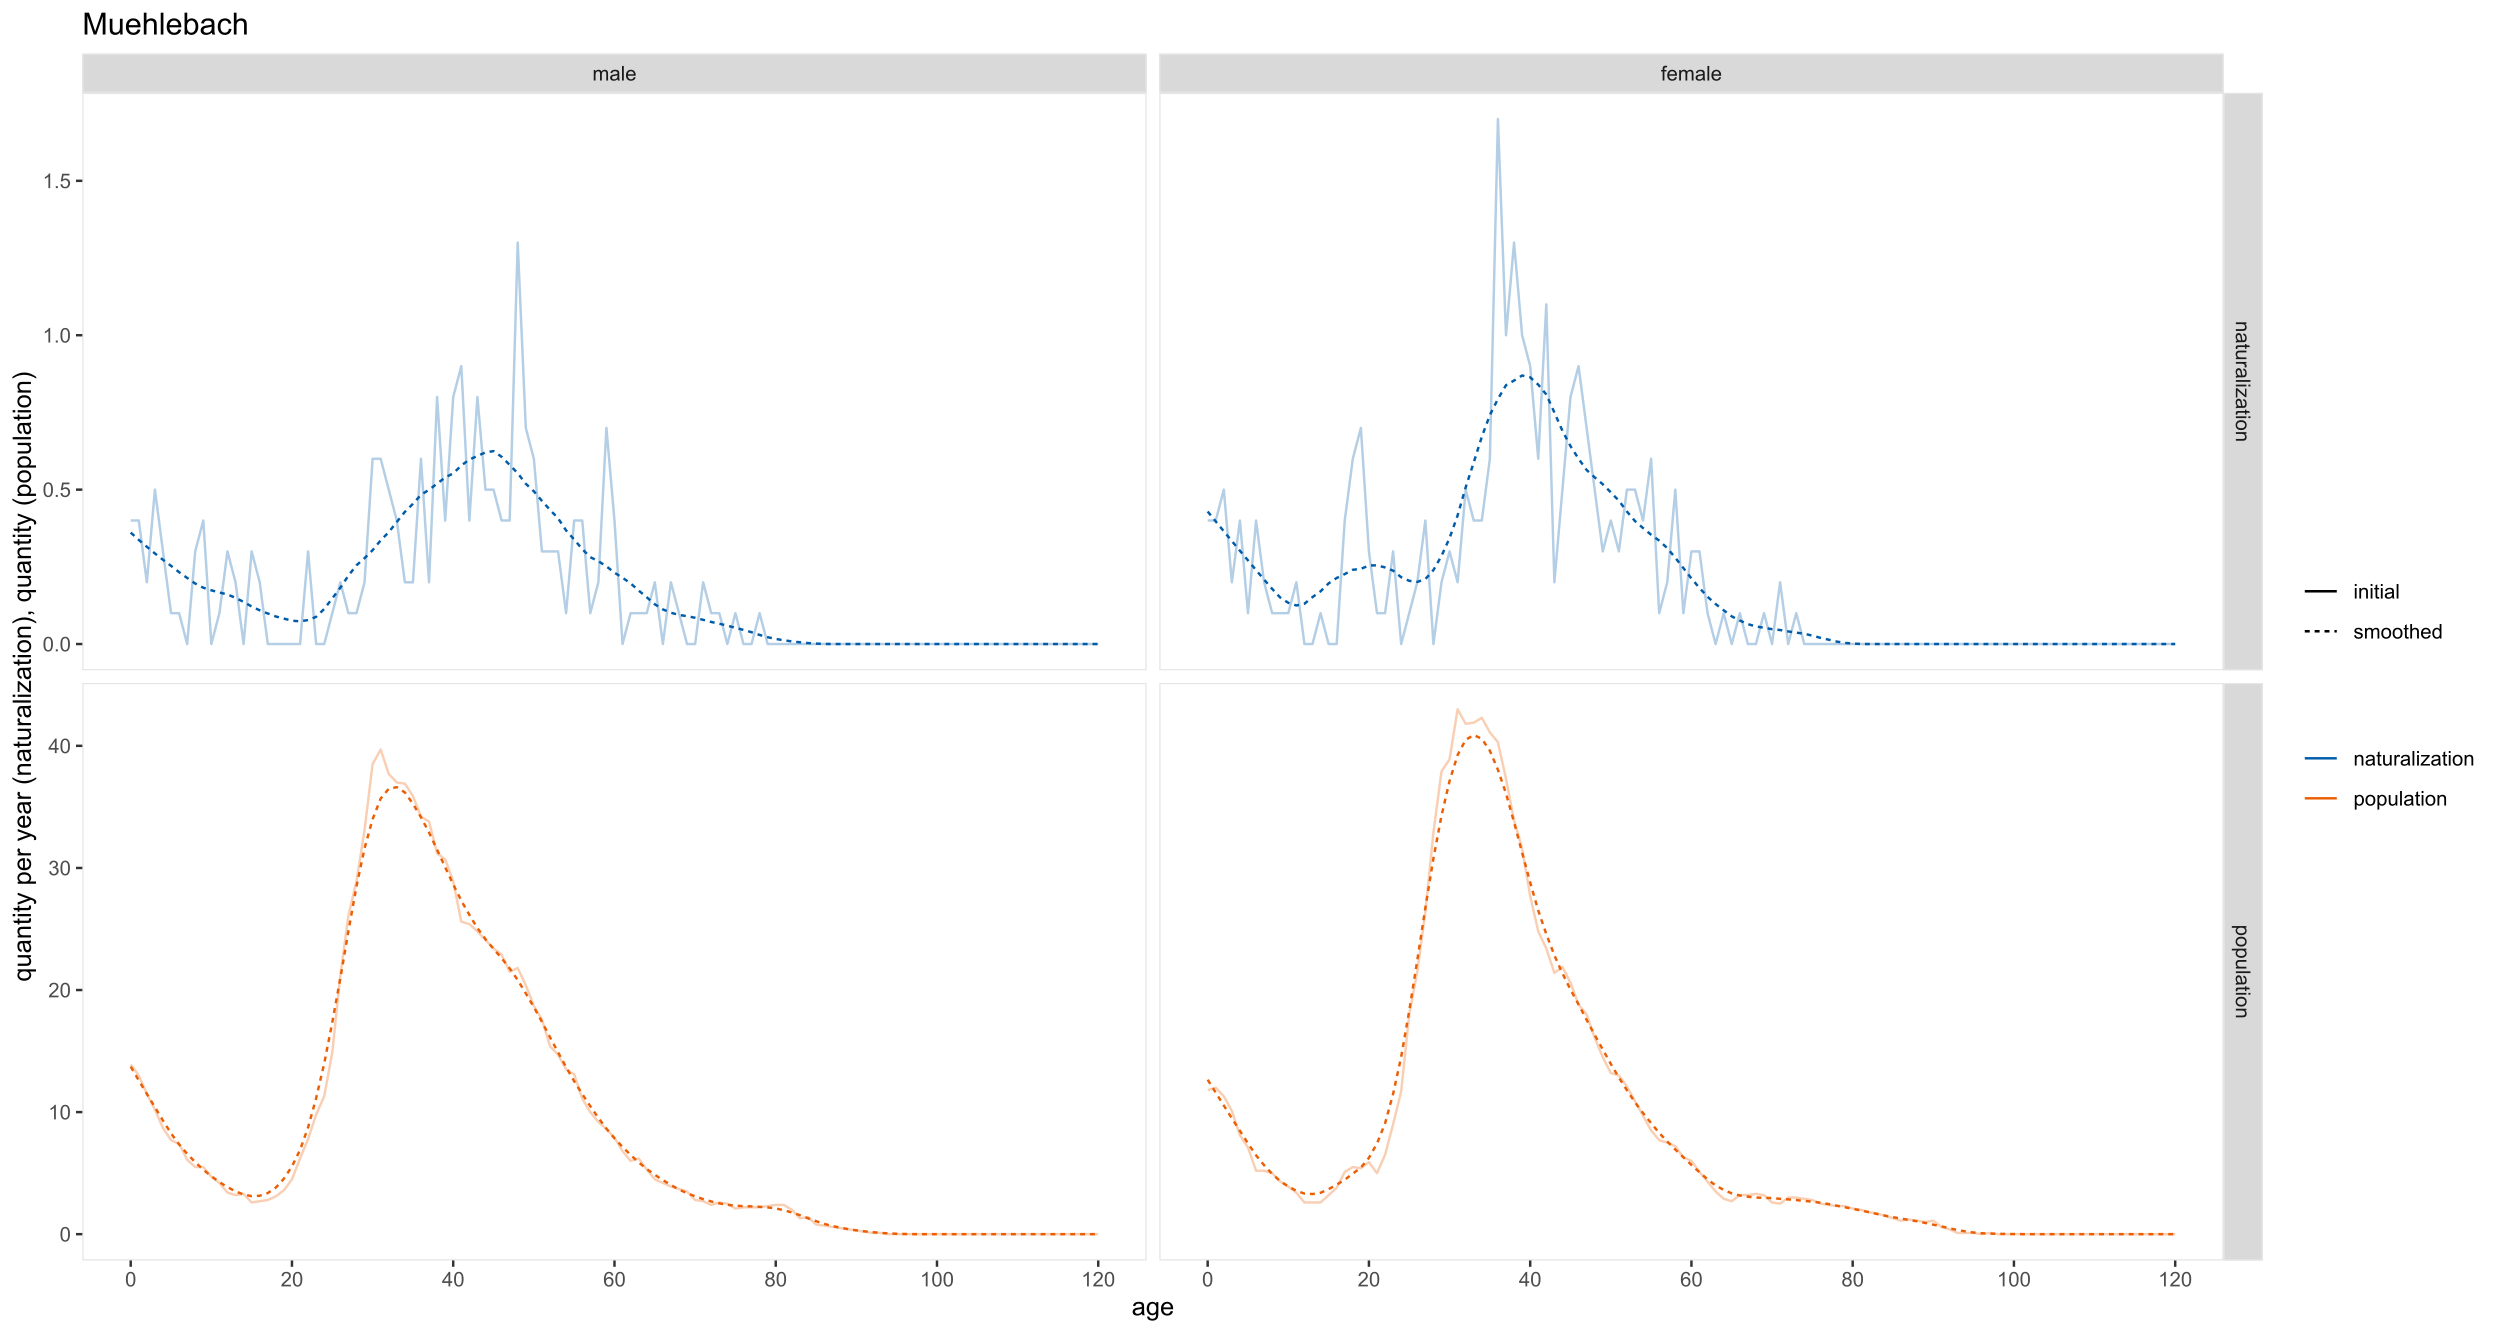 <?xml version="1.0" encoding="UTF-8"?>
<svg xmlns="http://www.w3.org/2000/svg" xmlns:xlink="http://www.w3.org/1999/xlink" width="1080pt" height="576pt" viewBox="0 0 1080 576" version="1.1">
<defs>
<g>
<symbol overflow="visible" id="glyph0-0">
<path style="stroke:none;" d="M 1.102 0 L 1.102 -5.5 L 5.5 -5.5 L 5.5 0 Z M 1.238 -0.137 L 5.363 -0.137 L 5.363 -5.363 L 1.238 -5.363 Z M 1.238 -0.137 "/>
</symbol>
<symbol overflow="visible" id="glyph0-1">
<path style="stroke:none;" d="M 0.578 0 L 0.578 -4.562 L 1.273 -4.562 L 1.273 -3.922 C 1.414 -4.141 1.605 -4.32 1.844 -4.461 C 2.078 -4.594 2.348 -4.664 2.656 -4.668 C 2.992 -4.664 3.27 -4.594 3.488 -4.457 C 3.699 -4.312 3.852 -4.117 3.945 -3.867 C 4.301 -4.398 4.773 -4.664 5.355 -4.668 C 5.805 -4.664 6.148 -4.539 6.395 -4.289 C 6.637 -4.039 6.762 -3.652 6.762 -3.133 L 6.762 0 L 5.996 0 L 5.996 -2.875 C 5.992 -3.184 5.969 -3.406 5.918 -3.543 C 5.867 -3.676 5.773 -3.785 5.645 -3.871 C 5.512 -3.953 5.359 -3.996 5.184 -3.996 C 4.859 -3.996 4.594 -3.887 4.383 -3.676 C 4.172 -3.457 4.066 -3.117 4.066 -2.652 L 4.066 0 L 3.293 0 L 3.293 -2.965 C 3.293 -3.309 3.227 -3.566 3.102 -3.738 C 2.973 -3.91 2.77 -3.996 2.484 -3.996 C 2.266 -3.996 2.062 -3.938 1.879 -3.824 C 1.691 -3.707 1.559 -3.539 1.477 -3.32 C 1.391 -3.098 1.348 -2.781 1.352 -2.367 L 1.352 0 Z M 0.578 0 "/>
</symbol>
<symbol overflow="visible" id="glyph0-2">
<path style="stroke:none;" d="M 3.559 -0.562 C 3.27 -0.32 2.996 -0.148 2.73 -0.047 C 2.465 0.051 2.18 0.098 1.879 0.102 C 1.375 0.098 0.988 -0.02 0.719 -0.266 C 0.449 -0.508 0.316 -0.82 0.316 -1.203 C 0.316 -1.422 0.367 -1.629 0.469 -1.816 C 0.57 -2 0.703 -2.148 0.871 -2.262 C 1.031 -2.371 1.215 -2.453 1.426 -2.516 C 1.574 -2.551 1.805 -2.59 2.113 -2.629 C 2.734 -2.703 3.195 -2.793 3.492 -2.895 C 3.492 -3 3.492 -3.066 3.496 -3.098 C 3.492 -3.41 3.418 -3.633 3.277 -3.766 C 3.074 -3.938 2.781 -4.023 2.398 -4.027 C 2.031 -4.023 1.762 -3.961 1.59 -3.836 C 1.414 -3.707 1.289 -3.48 1.207 -3.16 L 0.453 -3.262 C 0.516 -3.582 0.629 -3.844 0.789 -4.043 C 0.945 -4.242 1.172 -4.395 1.473 -4.504 C 1.77 -4.609 2.117 -4.664 2.508 -4.668 C 2.898 -4.664 3.215 -4.617 3.457 -4.527 C 3.699 -4.434 3.879 -4.32 3.996 -4.184 C 4.109 -4.043 4.188 -3.867 4.238 -3.656 C 4.258 -3.523 4.27 -3.285 4.273 -2.945 L 4.273 -1.914 C 4.27 -1.191 4.289 -0.734 4.324 -0.547 C 4.355 -0.352 4.418 -0.172 4.52 0 L 3.711 0 C 3.629 -0.16 3.578 -0.348 3.559 -0.562 Z M 3.492 -2.289 C 3.211 -2.172 2.789 -2.074 2.23 -2 C 1.91 -1.949 1.684 -1.898 1.555 -1.844 C 1.422 -1.785 1.32 -1.699 1.25 -1.59 C 1.176 -1.477 1.141 -1.355 1.145 -1.227 C 1.141 -1.016 1.219 -0.844 1.379 -0.707 C 1.531 -0.57 1.762 -0.504 2.062 -0.504 C 2.359 -0.504 2.621 -0.566 2.855 -0.699 C 3.086 -0.824 3.258 -1.004 3.367 -1.234 C 3.449 -1.406 3.492 -1.664 3.492 -2.008 Z M 3.492 -2.289 "/>
</symbol>
<symbol overflow="visible" id="glyph0-3">
<path style="stroke:none;" d="M 0.562 0 L 0.562 -6.301 L 1.336 -6.301 L 1.336 0 Z M 0.562 0 "/>
</symbol>
<symbol overflow="visible" id="glyph0-4">
<path style="stroke:none;" d="M 3.703 -1.469 L 4.504 -1.371 C 4.375 -0.902 4.141 -0.539 3.801 -0.285 C 3.461 -0.027 3.027 0.098 2.496 0.102 C 1.828 0.098 1.297 -0.102 0.906 -0.512 C 0.512 -0.918 0.316 -1.496 0.32 -2.242 C 0.316 -3.008 0.516 -3.605 0.914 -4.031 C 1.309 -4.453 1.82 -4.664 2.453 -4.668 C 3.059 -4.664 3.555 -4.457 3.945 -4.043 C 4.328 -3.629 4.523 -3.043 4.527 -2.289 C 4.523 -2.242 4.523 -2.176 4.523 -2.086 L 1.121 -2.086 C 1.145 -1.582 1.289 -1.195 1.547 -0.93 C 1.801 -0.66 2.117 -0.527 2.5 -0.531 C 2.781 -0.527 3.023 -0.602 3.227 -0.754 C 3.426 -0.902 3.586 -1.141 3.703 -1.469 Z M 1.164 -2.719 L 3.711 -2.719 C 3.672 -3.102 3.578 -3.387 3.422 -3.582 C 3.172 -3.879 2.852 -4.031 2.461 -4.031 C 2.105 -4.031 1.805 -3.91 1.566 -3.672 C 1.32 -3.434 1.188 -3.117 1.164 -2.719 Z M 1.164 -2.719 "/>
</symbol>
<symbol overflow="visible" id="glyph0-5">
<path style="stroke:none;" d="M 0.766 0 L 0.766 -3.961 L 0.082 -3.961 L 0.082 -4.562 L 0.766 -4.562 L 0.766 -5.047 C 0.762 -5.352 0.789 -5.582 0.848 -5.73 C 0.918 -5.93 1.047 -6.09 1.238 -6.219 C 1.422 -6.34 1.688 -6.402 2.027 -6.406 C 2.246 -6.402 2.484 -6.379 2.75 -6.328 L 2.633 -5.656 C 2.469 -5.68 2.32 -5.695 2.18 -5.699 C 1.945 -5.695 1.777 -5.645 1.68 -5.547 C 1.582 -5.445 1.535 -5.258 1.535 -4.984 L 1.535 -4.562 L 2.422 -4.562 L 2.422 -3.961 L 1.535 -3.961 L 1.535 0 Z M 0.766 0 "/>
</symbol>
<symbol overflow="visible" id="glyph0-6">
<path style="stroke:none;" d="M 0.367 -3.105 C 0.363 -3.848 0.438 -4.445 0.594 -4.902 C 0.742 -5.355 0.973 -5.707 1.277 -5.953 C 1.578 -6.199 1.957 -6.32 2.418 -6.324 C 2.754 -6.32 3.051 -6.254 3.309 -6.121 C 3.562 -5.984 3.773 -5.789 3.938 -5.531 C 4.102 -5.273 4.23 -4.961 4.328 -4.594 C 4.422 -4.227 4.469 -3.73 4.473 -3.105 C 4.469 -2.367 4.395 -1.77 4.242 -1.316 C 4.09 -0.859 3.863 -0.508 3.562 -0.262 C 3.258 -0.016 2.875 0.105 2.418 0.109 C 1.809 0.105 1.332 -0.109 0.988 -0.547 C 0.57 -1.066 0.363 -1.922 0.367 -3.105 Z M 1.16 -3.105 C 1.16 -2.07 1.281 -1.379 1.523 -1.039 C 1.766 -0.695 2.062 -0.527 2.418 -0.527 C 2.773 -0.527 3.074 -0.699 3.316 -1.043 C 3.559 -1.387 3.68 -2.074 3.68 -3.105 C 3.68 -4.145 3.559 -4.832 3.316 -5.172 C 3.074 -5.512 2.77 -5.684 2.41 -5.684 C 2.051 -5.684 1.77 -5.531 1.559 -5.234 C 1.293 -4.844 1.16 -4.137 1.16 -3.105 Z M 1.16 -3.105 "/>
</symbol>
<symbol overflow="visible" id="glyph0-7">
<path style="stroke:none;" d="M 4.43 -0.742 L 4.43 0 L 0.266 0 C 0.258 -0.188 0.289 -0.367 0.355 -0.539 C 0.461 -0.82 0.629 -1.098 0.863 -1.375 C 1.094 -1.648 1.434 -1.965 1.879 -2.328 C 2.562 -2.887 3.023 -3.332 3.266 -3.664 C 3.5 -3.988 3.621 -4.301 3.625 -4.594 C 3.621 -4.898 3.512 -5.156 3.297 -5.367 C 3.074 -5.578 2.789 -5.684 2.441 -5.684 C 2.066 -5.684 1.77 -5.57 1.547 -5.348 C 1.32 -5.125 1.207 -4.816 1.207 -4.422 L 0.414 -4.504 C 0.465 -5.094 0.668 -5.543 1.027 -5.855 C 1.379 -6.164 1.855 -6.32 2.457 -6.324 C 3.059 -6.32 3.539 -6.152 3.891 -5.82 C 4.242 -5.484 4.418 -5.07 4.422 -4.578 C 4.418 -4.32 4.367 -4.074 4.266 -3.832 C 4.164 -3.59 3.992 -3.332 3.754 -3.062 C 3.512 -2.793 3.113 -2.426 2.562 -1.957 C 2.094 -1.566 1.797 -1.301 1.664 -1.16 C 1.531 -1.02 1.422 -0.879 1.34 -0.742 Z M 4.43 -0.742 "/>
</symbol>
<symbol overflow="visible" id="glyph0-8">
<path style="stroke:none;" d="M 2.844 0 L 2.844 -1.508 L 0.113 -1.508 L 0.113 -2.219 L 2.988 -6.301 L 3.617 -6.301 L 3.617 -2.219 L 4.469 -2.219 L 4.469 -1.508 L 3.617 -1.508 L 3.617 0 Z M 2.844 -2.219 L 2.844 -5.059 L 0.871 -2.219 Z M 2.844 -2.219 "/>
</symbol>
<symbol overflow="visible" id="glyph0-9">
<path style="stroke:none;" d="M 4.379 -4.758 L 3.609 -4.695 C 3.539 -4.996 3.441 -5.219 3.316 -5.359 C 3.105 -5.574 2.848 -5.684 2.543 -5.688 C 2.297 -5.684 2.078 -5.617 1.895 -5.484 C 1.648 -5.305 1.457 -5.043 1.32 -4.703 C 1.176 -4.363 1.105 -3.879 1.102 -3.25 C 1.285 -3.531 1.512 -3.742 1.781 -3.879 C 2.051 -4.016 2.332 -4.082 2.629 -4.086 C 3.141 -4.082 3.578 -3.895 3.945 -3.516 C 4.305 -3.137 4.488 -2.645 4.492 -2.047 C 4.488 -1.648 4.402 -1.281 4.234 -0.941 C 4.062 -0.602 3.828 -0.34 3.531 -0.16 C 3.23 0.02 2.895 0.105 2.52 0.109 C 1.871 0.105 1.344 -0.129 0.941 -0.602 C 0.531 -1.074 0.328 -1.855 0.332 -2.949 C 0.328 -4.16 0.551 -5.047 1.004 -5.602 C 1.395 -6.082 1.926 -6.32 2.59 -6.324 C 3.086 -6.32 3.492 -6.184 3.809 -5.906 C 4.125 -5.629 4.312 -5.246 4.379 -4.758 Z M 1.219 -2.039 C 1.219 -1.773 1.273 -1.516 1.387 -1.273 C 1.5 -1.027 1.66 -0.844 1.863 -0.719 C 2.066 -0.59 2.277 -0.527 2.504 -0.527 C 2.828 -0.527 3.109 -0.656 3.348 -0.922 C 3.578 -1.184 3.695 -1.543 3.699 -2 C 3.695 -2.43 3.582 -2.773 3.352 -3.027 C 3.117 -3.273 2.824 -3.398 2.477 -3.402 C 2.121 -3.398 1.824 -3.273 1.582 -3.027 C 1.34 -2.773 1.219 -2.445 1.219 -2.039 Z M 1.219 -2.039 "/>
</symbol>
<symbol overflow="visible" id="glyph0-10">
<path style="stroke:none;" d="M 1.555 -3.418 C 1.23 -3.531 0.992 -3.699 0.84 -3.918 C 0.684 -4.133 0.609 -4.395 0.609 -4.699 C 0.609 -5.156 0.773 -5.539 1.102 -5.855 C 1.43 -6.164 1.867 -6.32 2.418 -6.324 C 2.969 -6.32 3.41 -6.16 3.746 -5.844 C 4.078 -5.523 4.246 -5.137 4.25 -4.68 C 4.246 -4.387 4.172 -4.133 4.02 -3.918 C 3.863 -3.699 3.629 -3.531 3.32 -3.418 C 3.707 -3.285 4 -3.082 4.203 -2.805 C 4.402 -2.52 4.504 -2.184 4.508 -1.801 C 4.504 -1.258 4.312 -0.805 3.934 -0.441 C 3.551 -0.074 3.051 0.105 2.434 0.109 C 1.809 0.105 1.309 -0.074 0.926 -0.441 C 0.543 -0.809 0.352 -1.27 0.355 -1.82 C 0.352 -2.23 0.457 -2.574 0.668 -2.852 C 0.875 -3.125 1.168 -3.312 1.555 -3.418 Z M 1.402 -4.727 C 1.398 -4.426 1.496 -4.184 1.688 -3.996 C 1.879 -3.805 2.129 -3.707 2.438 -3.711 C 2.734 -3.707 2.977 -3.801 3.168 -3.992 C 3.355 -4.176 3.449 -4.406 3.453 -4.684 C 3.449 -4.965 3.352 -5.203 3.16 -5.398 C 2.961 -5.586 2.719 -5.684 2.43 -5.688 C 2.129 -5.684 1.883 -5.59 1.691 -5.402 C 1.496 -5.215 1.398 -4.988 1.402 -4.727 Z M 1.152 -1.816 C 1.148 -1.598 1.199 -1.383 1.309 -1.176 C 1.41 -0.969 1.566 -0.809 1.773 -0.695 C 1.98 -0.582 2.203 -0.527 2.441 -0.527 C 2.809 -0.527 3.113 -0.645 3.355 -0.883 C 3.594 -1.121 3.715 -1.426 3.719 -1.793 C 3.715 -2.164 3.59 -2.469 3.344 -2.715 C 3.094 -2.957 2.785 -3.082 2.414 -3.082 C 2.051 -3.082 1.75 -2.961 1.512 -2.719 C 1.27 -2.477 1.148 -2.176 1.152 -1.816 Z M 1.152 -1.816 "/>
</symbol>
<symbol overflow="visible" id="glyph0-11">
<path style="stroke:none;" d="M 3.277 0 L 2.504 0 L 2.504 -4.93 C 2.316 -4.75 2.074 -4.574 1.773 -4.395 C 1.469 -4.215 1.195 -4.082 0.957 -3.996 L 0.957 -4.742 C 1.387 -4.941 1.766 -5.188 2.09 -5.48 C 2.414 -5.77 2.645 -6.051 2.781 -6.324 L 3.277 -6.324 Z M 3.277 0 "/>
</symbol>
<symbol overflow="visible" id="glyph0-12">
<path style="stroke:none;" d="M 0.801 0 L 0.801 -0.883 L 1.68 -0.883 L 1.68 0 Z M 0.801 0 "/>
</symbol>
<symbol overflow="visible" id="glyph0-13">
<path style="stroke:none;" d="M 0.367 -1.648 L 1.176 -1.719 C 1.234 -1.32 1.375 -1.023 1.594 -0.824 C 1.812 -0.625 2.078 -0.527 2.391 -0.527 C 2.762 -0.527 3.074 -0.668 3.336 -0.949 C 3.59 -1.23 3.719 -1.602 3.723 -2.066 C 3.719 -2.504 3.594 -2.852 3.348 -3.109 C 3.098 -3.363 2.773 -3.492 2.375 -3.492 C 2.125 -3.492 1.902 -3.434 1.703 -3.32 C 1.5 -3.207 1.344 -3.062 1.23 -2.883 L 0.504 -2.977 L 1.113 -6.215 L 4.246 -6.215 L 4.246 -5.473 L 1.73 -5.473 L 1.391 -3.781 C 1.766 -4.039 2.164 -4.172 2.582 -4.176 C 3.129 -4.172 3.594 -3.98 3.973 -3.605 C 4.352 -3.223 4.539 -2.734 4.543 -2.137 C 4.539 -1.562 4.375 -1.07 4.043 -0.656 C 3.637 -0.148 3.086 0.105 2.391 0.109 C 1.816 0.105 1.348 -0.051 0.984 -0.371 C 0.621 -0.691 0.414 -1.117 0.367 -1.648 Z M 0.367 -1.648 "/>
</symbol>
<symbol overflow="visible" id="glyph0-14">
<path style="stroke:none;" d="M 0.371 -1.664 L 1.145 -1.766 C 1.23 -1.324 1.383 -1.008 1.598 -0.816 C 1.809 -0.621 2.066 -0.527 2.375 -0.527 C 2.734 -0.527 3.043 -0.652 3.297 -0.906 C 3.547 -1.156 3.672 -1.469 3.676 -1.844 C 3.672 -2.195 3.555 -2.488 3.324 -2.719 C 3.09 -2.949 2.797 -3.062 2.441 -3.066 C 2.293 -3.062 2.109 -3.035 1.895 -2.98 L 1.98 -3.66 C 2.031 -3.652 2.07 -3.648 2.105 -3.652 C 2.434 -3.648 2.73 -3.734 2.996 -3.91 C 3.254 -4.078 3.387 -4.344 3.391 -4.703 C 3.387 -4.984 3.289 -5.219 3.102 -5.406 C 2.906 -5.59 2.66 -5.684 2.359 -5.688 C 2.055 -5.684 1.805 -5.59 1.605 -5.402 C 1.402 -5.215 1.273 -4.93 1.219 -4.555 L 0.445 -4.691 C 0.539 -5.207 0.754 -5.609 1.09 -5.895 C 1.426 -6.18 1.844 -6.32 2.344 -6.324 C 2.688 -6.32 3.004 -6.246 3.293 -6.102 C 3.582 -5.953 3.801 -5.754 3.953 -5.5 C 4.105 -5.242 4.184 -4.973 4.184 -4.688 C 4.184 -4.414 4.109 -4.164 3.965 -3.945 C 3.816 -3.719 3.602 -3.543 3.316 -3.41 C 3.688 -3.324 3.977 -3.145 4.184 -2.875 C 4.391 -2.602 4.492 -2.262 4.496 -1.859 C 4.492 -1.305 4.293 -0.84 3.895 -0.461 C 3.492 -0.078 2.984 0.109 2.371 0.113 C 1.816 0.109 1.355 -0.051 0.992 -0.379 C 0.625 -0.707 0.418 -1.137 0.371 -1.664 Z M 0.371 -1.664 "/>
</symbol>
<symbol overflow="visible" id="glyph0-15">
<path style="stroke:none;" d="M 0.586 -5.41 L 0.586 -6.301 L 1.359 -6.301 L 1.359 -5.41 Z M 0.586 0 L 0.586 -4.562 L 1.359 -4.562 L 1.359 0 Z M 0.586 0 "/>
</symbol>
<symbol overflow="visible" id="glyph0-16">
<path style="stroke:none;" d="M 0.578 0 L 0.578 -4.562 L 1.277 -4.562 L 1.277 -3.914 C 1.609 -4.414 2.09 -4.664 2.727 -4.668 C 3 -4.664 3.254 -4.613 3.484 -4.52 C 3.715 -4.418 3.887 -4.289 4.004 -4.129 C 4.113 -3.969 4.195 -3.777 4.246 -3.559 C 4.273 -3.41 4.289 -3.16 4.289 -2.805 L 4.289 0 L 3.516 0 L 3.516 -2.777 C 3.516 -3.09 3.484 -3.324 3.426 -3.484 C 3.363 -3.637 3.258 -3.762 3.105 -3.855 C 2.949 -3.949 2.77 -3.996 2.566 -3.996 C 2.234 -3.996 1.949 -3.891 1.711 -3.68 C 1.469 -3.469 1.348 -3.07 1.352 -2.492 L 1.352 0 Z M 0.578 0 "/>
</symbol>
<symbol overflow="visible" id="glyph0-17">
<path style="stroke:none;" d="M 2.27 -0.691 L 2.379 -0.008 C 2.16 0.039 1.965 0.059 1.797 0.059 C 1.512 0.059 1.293 0.016 1.141 -0.074 C 0.984 -0.16 0.875 -0.277 0.816 -0.422 C 0.75 -0.566 0.719 -0.871 0.723 -1.336 L 0.723 -3.961 L 0.156 -3.961 L 0.156 -4.562 L 0.723 -4.562 L 0.723 -5.695 L 1.492 -6.156 L 1.492 -4.562 L 2.27 -4.562 L 2.27 -3.961 L 1.492 -3.961 L 1.492 -1.293 C 1.488 -1.07 1.5 -0.93 1.531 -0.867 C 1.555 -0.805 1.602 -0.754 1.664 -0.715 C 1.727 -0.676 1.812 -0.656 1.93 -0.66 C 2.012 -0.656 2.125 -0.668 2.27 -0.691 Z M 2.27 -0.691 "/>
</symbol>
<symbol overflow="visible" id="glyph0-18">
<path style="stroke:none;" d="M 0.27 -1.363 L 1.035 -1.484 C 1.078 -1.172 1.199 -0.938 1.395 -0.777 C 1.59 -0.609 1.863 -0.527 2.219 -0.531 C 2.57 -0.527 2.832 -0.602 3.008 -0.75 C 3.176 -0.895 3.262 -1.062 3.266 -1.258 C 3.262 -1.43 3.188 -1.566 3.039 -1.672 C 2.93 -1.734 2.664 -1.824 2.246 -1.934 C 1.676 -2.074 1.285 -2.195 1.066 -2.305 C 0.848 -2.406 0.68 -2.551 0.566 -2.738 C 0.453 -2.918 0.398 -3.125 0.398 -3.352 C 0.398 -3.555 0.445 -3.742 0.539 -3.914 C 0.633 -4.086 0.758 -4.23 0.918 -4.348 C 1.039 -4.434 1.203 -4.508 1.41 -4.574 C 1.617 -4.633 1.84 -4.664 2.078 -4.668 C 2.434 -4.664 2.75 -4.613 3.023 -4.512 C 3.293 -4.406 3.492 -4.266 3.621 -4.09 C 3.75 -3.914 3.84 -3.68 3.891 -3.387 L 3.133 -3.281 C 3.098 -3.516 2.996 -3.699 2.832 -3.832 C 2.664 -3.965 2.434 -4.031 2.137 -4.031 C 1.777 -4.031 1.523 -3.973 1.375 -3.855 C 1.223 -3.738 1.148 -3.598 1.148 -3.441 C 1.148 -3.34 1.18 -3.25 1.242 -3.172 C 1.305 -3.086 1.402 -3.02 1.539 -2.965 C 1.613 -2.934 1.84 -2.867 2.223 -2.766 C 2.766 -2.617 3.148 -2.496 3.367 -2.406 C 3.582 -2.312 3.75 -2.176 3.875 -2 C 3.996 -1.82 4.059 -1.602 4.062 -1.34 C 4.059 -1.078 3.984 -0.836 3.836 -0.609 C 3.684 -0.383 3.465 -0.207 3.184 -0.082 C 2.895 0.039 2.574 0.098 2.223 0.102 C 1.625 0.098 1.172 -0.02 0.863 -0.266 C 0.551 -0.508 0.355 -0.875 0.27 -1.363 Z M 0.27 -1.363 "/>
</symbol>
<symbol overflow="visible" id="glyph0-19">
<path style="stroke:none;" d="M 0.293 -2.281 C 0.293 -3.125 0.527 -3.754 0.996 -4.16 C 1.387 -4.496 1.863 -4.664 2.434 -4.668 C 3.059 -4.664 3.57 -4.457 3.969 -4.051 C 4.363 -3.637 4.562 -3.07 4.566 -2.348 C 4.562 -1.758 4.477 -1.297 4.301 -0.961 C 4.125 -0.625 3.867 -0.363 3.535 -0.176 C 3.195 0.008 2.828 0.098 2.434 0.102 C 1.789 0.098 1.273 -0.102 0.883 -0.512 C 0.488 -0.918 0.293 -1.508 0.293 -2.281 Z M 1.086 -2.281 C 1.082 -1.695 1.211 -1.258 1.469 -0.969 C 1.723 -0.672 2.043 -0.527 2.434 -0.531 C 2.812 -0.527 3.133 -0.672 3.391 -0.969 C 3.645 -1.258 3.773 -1.707 3.773 -2.309 C 3.773 -2.871 3.645 -3.297 3.387 -3.59 C 3.129 -3.879 2.809 -4.023 2.434 -4.027 C 2.043 -4.023 1.723 -3.879 1.469 -3.594 C 1.211 -3.301 1.082 -2.863 1.086 -2.281 Z M 1.086 -2.281 "/>
</symbol>
<symbol overflow="visible" id="glyph0-20">
<path style="stroke:none;" d="M 0.578 0 L 0.578 -6.301 L 1.352 -6.301 L 1.352 -4.039 C 1.711 -4.453 2.168 -4.664 2.719 -4.668 C 3.055 -4.664 3.348 -4.598 3.602 -4.465 C 3.848 -4.332 4.027 -4.148 4.137 -3.914 C 4.242 -3.68 4.293 -3.336 4.297 -2.891 L 4.297 0 L 3.523 0 L 3.523 -2.891 C 3.52 -3.273 3.438 -3.555 3.27 -3.734 C 3.102 -3.906 2.863 -3.996 2.562 -4 C 2.328 -3.996 2.113 -3.938 1.914 -3.82 C 1.711 -3.703 1.566 -3.543 1.48 -3.34 C 1.391 -3.137 1.348 -2.855 1.352 -2.496 L 1.352 0 Z M 0.578 0 "/>
</symbol>
<symbol overflow="visible" id="glyph0-21">
<path style="stroke:none;" d="M 3.539 0 L 3.539 -0.574 C 3.25 -0.125 2.824 0.098 2.266 0.102 C 1.898 0.098 1.562 0 1.262 -0.199 C 0.953 -0.398 0.719 -0.676 0.551 -1.039 C 0.383 -1.395 0.297 -1.809 0.301 -2.277 C 0.297 -2.73 0.375 -3.145 0.527 -3.516 C 0.68 -3.887 0.906 -4.172 1.211 -4.371 C 1.512 -4.566 1.852 -4.664 2.23 -4.668 C 2.5 -4.664 2.746 -4.605 2.965 -4.492 C 3.18 -4.375 3.352 -4.223 3.488 -4.039 L 3.488 -6.301 L 4.258 -6.301 L 4.258 0 Z M 1.094 -2.277 C 1.09 -1.691 1.215 -1.254 1.465 -0.965 C 1.711 -0.672 2 -0.527 2.336 -0.531 C 2.672 -0.527 2.961 -0.664 3.199 -0.945 C 3.434 -1.219 3.551 -1.641 3.555 -2.211 C 3.551 -2.832 3.43 -3.293 3.191 -3.586 C 2.949 -3.879 2.652 -4.023 2.305 -4.027 C 1.957 -4.023 1.672 -3.883 1.441 -3.605 C 1.207 -3.32 1.09 -2.879 1.094 -2.277 Z M 1.094 -2.277 "/>
</symbol>
<symbol overflow="visible" id="glyph0-22">
<path style="stroke:none;" d="M 3.57 0 L 3.57 -0.672 C 3.211 -0.156 2.73 0.098 2.121 0.102 C 1.852 0.098 1.598 0.051 1.367 -0.051 C 1.133 -0.152 0.961 -0.281 0.848 -0.441 C 0.734 -0.594 0.656 -0.785 0.609 -1.016 C 0.578 -1.164 0.562 -1.406 0.562 -1.734 L 0.562 -4.562 L 1.336 -4.562 L 1.336 -2.031 C 1.336 -1.625 1.352 -1.352 1.383 -1.215 C 1.43 -1.008 1.531 -0.848 1.691 -0.734 C 1.848 -0.617 2.043 -0.562 2.277 -0.562 C 2.508 -0.562 2.727 -0.621 2.93 -0.738 C 3.133 -0.855 3.273 -1.016 3.359 -1.227 C 3.441 -1.43 3.484 -1.727 3.488 -2.117 L 3.488 -4.562 L 4.262 -4.562 L 4.262 0 Z M 3.57 0 "/>
</symbol>
<symbol overflow="visible" id="glyph0-23">
<path style="stroke:none;" d="M 0.57 0 L 0.57 -4.562 L 1.266 -4.562 L 1.266 -3.871 C 1.445 -4.191 1.609 -4.406 1.758 -4.512 C 1.906 -4.613 2.07 -4.664 2.258 -4.668 C 2.516 -4.664 2.781 -4.582 3.051 -4.418 L 2.785 -3.699 C 2.59 -3.809 2.402 -3.867 2.219 -3.867 C 2.047 -3.867 1.895 -3.816 1.762 -3.715 C 1.625 -3.613 1.527 -3.473 1.473 -3.293 C 1.383 -3.016 1.34 -2.715 1.344 -2.391 L 1.344 0 Z M 0.57 0 "/>
</symbol>
<symbol overflow="visible" id="glyph0-24">
<path style="stroke:none;" d="M 0.172 0 L 0.172 -0.629 L 3.078 -3.961 C 2.742 -3.945 2.453 -3.938 2.203 -3.938 L 0.344 -3.938 L 0.344 -4.562 L 4.074 -4.562 L 4.074 -4.051 L 1.602 -1.156 L 1.125 -0.629 C 1.469 -0.648 1.793 -0.66 2.102 -0.664 L 4.211 -0.664 L 4.211 0 Z M 0.172 0 "/>
</symbol>
<symbol overflow="visible" id="glyph0-25">
<path style="stroke:none;" d="M 0.578 1.75 L 0.578 -4.562 L 1.285 -4.562 L 1.285 -3.969 C 1.449 -4.199 1.637 -4.375 1.848 -4.492 C 2.051 -4.605 2.305 -4.664 2.609 -4.668 C 2.992 -4.664 3.336 -4.562 3.637 -4.367 C 3.934 -4.164 4.16 -3.883 4.312 -3.516 C 4.465 -3.148 4.539 -2.746 4.543 -2.316 C 4.539 -1.848 4.457 -1.43 4.289 -1.055 C 4.121 -0.68 3.875 -0.391 3.559 -0.195 C 3.238 0.004 2.902 0.098 2.551 0.102 C 2.289 0.098 2.059 0.047 1.855 -0.059 C 1.648 -0.168 1.48 -0.305 1.352 -0.473 L 1.352 1.75 Z M 1.281 -2.258 C 1.277 -1.664 1.395 -1.23 1.637 -0.953 C 1.871 -0.668 2.16 -0.527 2.5 -0.531 C 2.84 -0.527 3.133 -0.672 3.383 -0.969 C 3.625 -1.258 3.75 -1.711 3.75 -2.32 C 3.75 -2.898 3.629 -3.332 3.391 -3.625 C 3.152 -3.914 2.867 -4.059 2.535 -4.062 C 2.203 -4.059 1.91 -3.906 1.66 -3.598 C 1.402 -3.289 1.277 -2.84 1.281 -2.258 Z M 1.281 -2.258 "/>
</symbol>
<symbol overflow="visible" id="glyph1-0">
<path style="stroke:none;" d="M 0 1.102 L 5.5 1.102 L 5.5 5.5 L 0 5.5 Z M 0.137 1.238 L 0.137 5.363 L 5.363 5.363 L 5.363 1.238 Z M 0.137 1.238 "/>
</symbol>
<symbol overflow="visible" id="glyph1-1">
<path style="stroke:none;" d="M 0 0.578 L 4.562 0.578 L 4.562 1.277 L 3.914 1.277 C 4.414 1.609 4.664 2.09 4.668 2.727 C 4.664 3 4.613 3.254 4.52 3.484 C 4.418 3.715 4.289 3.887 4.129 4.004 C 3.969 4.113 3.777 4.195 3.559 4.246 C 3.41 4.273 3.16 4.289 2.805 4.289 L 0 4.289 L 0 3.516 L 2.777 3.516 C 3.09 3.516 3.324 3.484 3.484 3.426 C 3.637 3.363 3.762 3.258 3.855 3.105 C 3.949 2.949 3.996 2.77 3.996 2.566 C 3.996 2.234 3.891 1.949 3.68 1.711 C 3.469 1.469 3.07 1.348 2.492 1.352 L 0 1.352 Z M 0 0.578 "/>
</symbol>
<symbol overflow="visible" id="glyph1-2">
<path style="stroke:none;" d="M 0.562 3.559 C 0.32 3.27 0.148 2.996 0.047 2.73 C -0.051 2.465 -0.098 2.18 -0.102 1.879 C -0.098 1.375 0.02 0.988 0.266 0.719 C 0.508 0.449 0.82 0.316 1.203 0.316 C 1.422 0.316 1.629 0.367 1.816 0.469 C 2 0.57 2.148 0.703 2.262 0.867 C 2.371 1.031 2.453 1.215 2.516 1.426 C 2.551 1.574 2.59 1.805 2.629 2.113 C 2.703 2.734 2.793 3.195 2.895 3.492 C 3 3.492 3.066 3.492 3.098 3.496 C 3.41 3.492 3.633 3.418 3.766 3.277 C 3.938 3.074 4.023 2.781 4.027 2.398 C 4.023 2.031 3.961 1.762 3.836 1.59 C 3.707 1.414 3.48 1.289 3.16 1.207 L 3.262 0.449 C 3.582 0.516 3.844 0.629 4.043 0.789 C 4.242 0.945 4.395 1.172 4.504 1.473 C 4.609 1.77 4.664 2.117 4.668 2.508 C 4.664 2.898 4.617 3.215 4.527 3.457 C 4.434 3.699 4.32 3.879 4.184 3.996 C 4.043 4.109 3.867 4.188 3.656 4.238 C 3.523 4.258 3.285 4.27 2.945 4.273 L 1.914 4.273 C 1.191 4.27 0.734 4.289 0.547 4.324 C 0.352 4.355 0.172 4.418 0 4.52 L 0 3.711 C 0.16 3.629 0.348 3.578 0.562 3.559 Z M 2.289 3.492 C 2.172 3.211 2.074 2.789 2 2.23 C 1.949 1.91 1.898 1.684 1.844 1.555 C 1.785 1.422 1.699 1.32 1.59 1.25 C 1.477 1.176 1.355 1.141 1.227 1.145 C 1.016 1.141 0.844 1.219 0.707 1.379 C 0.57 1.531 0.504 1.762 0.504 2.062 C 0.504 2.359 0.566 2.621 0.699 2.855 C 0.824 3.086 1.004 3.258 1.234 3.367 C 1.406 3.449 1.664 3.492 2.008 3.492 Z M 2.289 3.492 "/>
</symbol>
<symbol overflow="visible" id="glyph1-3">
<path style="stroke:none;" d="M 0.691 2.27 L 0.008 2.379 C -0.039 2.16 -0.059 1.965 -0.059 1.797 C -0.059 1.512 -0.016 1.293 0.074 1.141 C 0.16 0.984 0.277 0.875 0.422 0.816 C 0.566 0.75 0.871 0.719 1.336 0.723 L 3.961 0.723 L 3.961 0.156 L 4.562 0.156 L 4.562 0.723 L 5.695 0.723 L 6.156 1.492 L 4.562 1.492 L 4.562 2.27 L 3.961 2.27 L 3.961 1.492 L 1.293 1.492 C 1.07 1.488 0.93 1.5 0.867 1.531 C 0.805 1.555 0.754 1.602 0.715 1.664 C 0.676 1.727 0.656 1.812 0.66 1.93 C 0.656 2.012 0.668 2.125 0.691 2.27 Z M 0.691 2.27 "/>
</symbol>
<symbol overflow="visible" id="glyph1-4">
<path style="stroke:none;" d="M 0 3.57 L 0.672 3.57 C 0.156 3.211 -0.098 2.73 -0.102 2.121 C -0.098 1.852 -0.051 1.598 0.051 1.367 C 0.152 1.133 0.281 0.961 0.441 0.848 C 0.594 0.734 0.785 0.656 1.016 0.609 C 1.164 0.578 1.406 0.562 1.734 0.562 L 4.562 0.562 L 4.562 1.336 L 2.031 1.336 C 1.625 1.336 1.352 1.352 1.215 1.383 C 1.008 1.43 0.848 1.531 0.734 1.691 C 0.617 1.848 0.562 2.043 0.562 2.277 C 0.562 2.508 0.621 2.727 0.738 2.93 C 0.855 3.133 1.016 3.273 1.227 3.359 C 1.43 3.441 1.727 3.484 2.117 3.488 L 4.562 3.488 L 4.562 4.262 L 0 4.262 Z M 0 3.57 "/>
</symbol>
<symbol overflow="visible" id="glyph1-5">
<path style="stroke:none;" d="M 0 0.57 L 4.562 0.57 L 4.562 1.266 L 3.871 1.266 C 4.191 1.445 4.406 1.609 4.512 1.758 C 4.613 1.906 4.664 2.07 4.668 2.254 C 4.664 2.516 4.582 2.781 4.418 3.051 L 3.699 2.785 C 3.809 2.59 3.867 2.402 3.867 2.219 C 3.867 2.047 3.816 1.895 3.715 1.762 C 3.613 1.625 3.473 1.527 3.293 1.473 C 3.016 1.383 2.715 1.34 2.391 1.344 L 0 1.344 Z M 0 0.57 "/>
</symbol>
<symbol overflow="visible" id="glyph1-6">
<path style="stroke:none;" d="M 0 0.562 L 6.301 0.562 L 6.301 1.336 L 0 1.336 Z M 0 0.562 "/>
</symbol>
<symbol overflow="visible" id="glyph1-7">
<path style="stroke:none;" d="M 5.41 0.586 L 6.301 0.586 L 6.301 1.359 L 5.41 1.359 Z M 0 0.586 L 4.562 0.586 L 4.562 1.359 L 0 1.359 Z M 0 0.586 "/>
</symbol>
<symbol overflow="visible" id="glyph1-8">
<path style="stroke:none;" d="M 0 0.172 L 0.629 0.172 L 3.961 3.078 C 3.945 2.742 3.938 2.453 3.938 2.203 L 3.938 0.344 L 4.562 0.344 L 4.562 4.074 L 4.051 4.074 L 1.156 1.602 L 0.629 1.125 C 0.652 1.469 0.668 1.793 0.668 2.102 L 0.668 4.211 L 0 4.211 Z M 0 0.172 "/>
</symbol>
<symbol overflow="visible" id="glyph1-9">
<path style="stroke:none;" d="M 2.281 0.293 C 3.125 0.293 3.754 0.527 4.16 0.996 C 4.496 1.387 4.664 1.863 4.668 2.434 C 4.664 3.059 4.457 3.57 4.051 3.969 C 3.637 4.363 3.07 4.562 2.348 4.566 C 1.758 4.562 1.297 4.477 0.961 4.301 C 0.625 4.125 0.363 3.867 0.176 3.535 C -0.008 3.195 -0.098 2.828 -0.102 2.434 C -0.098 1.789 0.102 1.273 0.512 0.883 C 0.918 0.488 1.508 0.293 2.281 0.293 Z M 2.281 1.086 C 1.695 1.082 1.258 1.211 0.969 1.469 C 0.672 1.723 0.527 2.043 0.531 2.434 C 0.527 2.812 0.672 3.133 0.969 3.391 C 1.258 3.645 1.707 3.773 2.309 3.773 C 2.871 3.773 3.297 3.645 3.59 3.387 C 3.879 3.129 4.023 2.809 4.027 2.434 C 4.023 2.043 3.879 1.723 3.594 1.469 C 3.301 1.211 2.863 1.082 2.281 1.086 Z M 2.281 1.086 "/>
</symbol>
<symbol overflow="visible" id="glyph1-10">
<path style="stroke:none;" d="M -1.75 0.582 L 4.562 0.578 L 4.562 1.285 L 3.969 1.285 C 4.199 1.449 4.375 1.637 4.492 1.848 C 4.605 2.051 4.664 2.305 4.668 2.609 C 4.664 2.992 4.562 3.336 4.367 3.637 C 4.164 3.934 3.883 4.16 3.516 4.312 C 3.148 4.465 2.746 4.539 2.316 4.543 C 1.848 4.539 1.43 4.457 1.055 4.289 C 0.68 4.121 0.391 3.875 0.195 3.559 C -0.004 3.238 -0.098 2.902 -0.102 2.551 C -0.098 2.289 -0.047 2.059 0.059 1.855 C 0.168 1.648 0.305 1.48 0.473 1.352 L -1.75 1.352 Z M 2.258 1.281 C 1.664 1.277 1.23 1.395 0.953 1.637 C 0.668 1.871 0.527 2.16 0.531 2.5 C 0.527 2.84 0.672 3.133 0.969 3.383 C 1.258 3.625 1.711 3.75 2.32 3.75 C 2.898 3.75 3.332 3.629 3.625 3.391 C 3.914 3.152 4.059 2.867 4.062 2.535 C 4.059 2.203 3.906 1.91 3.598 1.66 C 3.289 1.402 2.84 1.277 2.258 1.281 Z M 2.258 1.281 "/>
</symbol>
<symbol overflow="visible" id="glyph2-0">
<path style="stroke:none;" d="M 1.375 0 L 1.375 -6.875 L 6.875 -6.875 L 6.875 0 Z M 1.547 -0.172 L 6.703 -0.172 L 6.703 -6.703 L 1.547 -6.703 Z M 1.547 -0.172 "/>
</symbol>
<symbol overflow="visible" id="glyph2-1">
<path style="stroke:none;" d="M 4.445 -0.703 C 4.086 -0.398 3.742 -0.184 3.414 -0.059 C 3.082 0.066 2.727 0.129 2.348 0.129 C 1.719 0.129 1.238 -0.023 0.902 -0.328 C 0.566 -0.633 0.398 -1.023 0.398 -1.504 C 0.398 -1.781 0.461 -2.035 0.586 -2.27 C 0.711 -2.496 0.875 -2.684 1.086 -2.824 C 1.289 -2.965 1.523 -3.07 1.781 -3.141 C 1.969 -3.191 2.254 -3.238 2.641 -3.289 C 3.418 -3.375 3.992 -3.488 4.367 -3.621 C 4.367 -3.754 4.371 -3.836 4.371 -3.871 C 4.371 -4.266 4.277 -4.543 4.098 -4.703 C 3.848 -4.918 3.48 -5.027 2.996 -5.031 C 2.539 -5.027 2.203 -4.949 1.988 -4.793 C 1.77 -4.633 1.609 -4.352 1.508 -3.949 L 0.562 -4.078 C 0.648 -4.48 0.789 -4.805 0.988 -5.055 C 1.184 -5.301 1.469 -5.492 1.844 -5.629 C 2.215 -5.762 2.645 -5.828 3.137 -5.832 C 3.621 -5.828 4.02 -5.773 4.324 -5.66 C 4.629 -5.543 4.852 -5.398 4.996 -5.227 C 5.137 -5.055 5.238 -4.836 5.297 -4.57 C 5.328 -4.406 5.344 -4.109 5.344 -3.68 L 5.344 -2.391 C 5.344 -1.492 5.363 -0.922 5.406 -0.684 C 5.445 -0.445 5.527 -0.219 5.648 0 L 4.641 0 C 4.539 -0.199 4.473 -0.434 4.445 -0.703 Z M 4.367 -2.863 C 4.012 -2.719 3.488 -2.598 2.789 -2.496 C 2.391 -2.438 2.105 -2.371 1.941 -2.301 C 1.773 -2.227 1.648 -2.121 1.562 -1.988 C 1.473 -1.848 1.43 -1.695 1.43 -1.531 C 1.43 -1.27 1.527 -1.055 1.723 -0.887 C 1.918 -0.711 2.203 -0.625 2.578 -0.629 C 2.949 -0.625 3.277 -0.707 3.57 -0.871 C 3.859 -1.031 4.074 -1.254 4.211 -1.543 C 4.312 -1.754 4.363 -2.078 4.367 -2.508 Z M 4.367 -2.863 "/>
</symbol>
<symbol overflow="visible" id="glyph2-2">
<path style="stroke:none;" d="M 0.547 0.473 L 1.488 0.613 C 1.527 0.898 1.637 1.109 1.816 1.246 C 2.055 1.422 2.379 1.512 2.797 1.516 C 3.242 1.512 3.59 1.422 3.832 1.246 C 4.074 1.062 4.238 0.812 4.328 0.492 C 4.379 0.297 4.402 -0.113 4.398 -0.746 C 3.973 -0.246 3.445 0 2.82 0 C 2.031 0 1.426 -0.281 1 -0.848 C 0.566 -1.41 0.352 -2.09 0.355 -2.883 C 0.352 -3.426 0.449 -3.926 0.648 -4.391 C 0.844 -4.848 1.129 -5.203 1.504 -5.457 C 1.875 -5.703 2.316 -5.828 2.824 -5.832 C 3.496 -5.828 4.051 -5.559 4.492 -5.016 L 4.492 -5.703 L 5.383 -5.703 L 5.383 -0.773 C 5.379 0.113 5.289 0.742 5.109 1.113 C 4.93 1.484 4.641 1.777 4.25 1.992 C 3.855 2.207 3.375 2.312 2.805 2.316 C 2.121 2.312 1.57 2.16 1.152 1.855 C 0.734 1.547 0.531 1.086 0.547 0.473 Z M 1.348 -2.953 C 1.348 -2.203 1.496 -1.656 1.793 -1.316 C 2.09 -0.969 2.461 -0.797 2.91 -0.801 C 3.352 -0.797 3.723 -0.969 4.027 -1.312 C 4.324 -1.656 4.477 -2.191 4.48 -2.922 C 4.477 -3.617 4.32 -4.145 4.016 -4.5 C 3.703 -4.852 3.332 -5.027 2.895 -5.031 C 2.465 -5.027 2.098 -4.852 1.797 -4.508 C 1.496 -4.156 1.348 -3.641 1.348 -2.953 Z M 1.348 -2.953 "/>
</symbol>
<symbol overflow="visible" id="glyph2-3">
<path style="stroke:none;" d="M 4.629 -1.836 L 5.629 -1.715 C 5.469 -1.125 5.176 -0.672 4.75 -0.352 C 4.324 -0.031 3.781 0.129 3.121 0.129 C 2.281 0.129 1.617 -0.125 1.133 -0.641 C 0.641 -1.152 0.398 -1.875 0.402 -2.805 C 0.398 -3.762 0.645 -4.504 1.145 -5.035 C 1.637 -5.562 2.277 -5.828 3.066 -5.832 C 3.824 -5.828 4.449 -5.57 4.934 -5.051 C 5.418 -4.531 5.66 -3.801 5.66 -2.863 C 5.66 -2.805 5.656 -2.719 5.656 -2.605 L 1.402 -2.605 C 1.434 -1.977 1.613 -1.496 1.934 -1.164 C 2.25 -0.828 2.645 -0.66 3.125 -0.664 C 3.477 -0.66 3.781 -0.754 4.031 -0.945 C 4.281 -1.129 4.48 -1.426 4.629 -1.836 Z M 1.457 -3.398 L 4.641 -3.398 C 4.598 -3.879 4.473 -4.238 4.273 -4.48 C 3.961 -4.852 3.562 -5.039 3.078 -5.039 C 2.629 -5.039 2.258 -4.891 1.957 -4.594 C 1.652 -4.297 1.484 -3.898 1.457 -3.398 Z M 1.457 -3.398 "/>
</symbol>
<symbol overflow="visible" id="glyph3-0">
<path style="stroke:none;" d="M 0 -1.375 L -6.875 -1.375 L -6.875 -6.875 L 0 -6.875 Z M -0.172 -1.547 L -0.172 -6.703 L -6.703 -6.703 L -6.703 -1.547 Z M -0.172 -1.547 "/>
</symbol>
<symbol overflow="visible" id="glyph3-1">
<path style="stroke:none;" d="M 2.188 -4.359 L -0.605 -4.359 C -0.391 -4.211 -0.215 -4 -0.078 -3.73 C 0.062 -3.457 0.129 -3.168 0.129 -2.867 C 0.129 -2.188 -0.141 -1.605 -0.68 -1.117 C -1.219 -0.629 -1.961 -0.387 -2.906 -0.387 C -3.477 -0.387 -3.988 -0.484 -4.445 -0.684 C -4.898 -0.883 -5.242 -1.172 -5.48 -1.551 C -5.711 -1.926 -5.828 -2.34 -5.832 -2.793 C -5.828 -3.496 -5.531 -4.051 -4.941 -4.457 L -5.703 -4.457 L -5.703 -5.328 L 2.188 -5.328 Z M -2.867 -1.379 C -2.129 -1.375 -1.578 -1.531 -1.215 -1.84 C -0.844 -2.148 -0.66 -2.516 -0.664 -2.949 C -0.66 -3.355 -0.836 -3.711 -1.188 -4.012 C -1.535 -4.305 -2.066 -4.453 -2.781 -4.457 C -3.539 -4.453 -4.109 -4.297 -4.496 -3.988 C -4.875 -3.672 -5.066 -3.305 -5.07 -2.883 C -5.066 -2.465 -4.891 -2.109 -4.535 -1.816 C -4.176 -1.523 -3.617 -1.375 -2.867 -1.379 Z M -2.867 -1.379 "/>
</symbol>
<symbol overflow="visible" id="glyph3-2">
<path style="stroke:none;" d="M 0 -4.465 L -0.836 -4.465 C -0.191 -4.02 0.129 -3.414 0.129 -2.652 C 0.129 -2.312 0.066 -2 -0.062 -1.711 C -0.191 -1.418 -0.355 -1.199 -0.551 -1.059 C -0.746 -0.914 -0.984 -0.816 -1.266 -0.762 C -1.453 -0.723 -1.754 -0.703 -2.172 -0.703 L -5.703 -0.703 L -5.703 -1.672 L -2.539 -1.672 C -2.031 -1.668 -1.691 -1.688 -1.52 -1.73 C -1.262 -1.785 -1.062 -1.914 -0.918 -2.113 C -0.773 -2.309 -0.703 -2.555 -0.703 -2.848 C -0.703 -3.137 -0.777 -3.406 -0.926 -3.66 C -1.074 -3.914 -1.273 -4.094 -1.531 -4.199 C -1.785 -4.305 -2.16 -4.359 -2.648 -4.359 L -5.703 -4.359 L -5.703 -5.328 L 0 -5.328 Z M 0 -4.465 "/>
</symbol>
<symbol overflow="visible" id="glyph3-3">
<path style="stroke:none;" d="M -0.703 -4.445 C -0.398 -4.086 -0.184 -3.742 -0.059 -3.414 C 0.066 -3.082 0.129 -2.727 0.129 -2.348 C 0.129 -1.719 -0.023 -1.238 -0.328 -0.902 C -0.633 -0.566 -1.023 -0.398 -1.504 -0.398 C -1.781 -0.398 -2.035 -0.461 -2.27 -0.586 C -2.496 -0.711 -2.684 -0.875 -2.824 -1.086 C -2.965 -1.289 -3.07 -1.523 -3.141 -1.785 C -3.191 -1.969 -3.238 -2.254 -3.289 -2.641 C -3.375 -3.418 -3.488 -3.992 -3.621 -4.367 C -3.754 -4.367 -3.836 -4.371 -3.871 -4.371 C -4.266 -4.371 -4.543 -4.277 -4.703 -4.098 C -4.918 -3.848 -5.027 -3.48 -5.031 -2.996 C -5.027 -2.539 -4.949 -2.203 -4.793 -1.988 C -4.633 -1.77 -4.352 -1.609 -3.949 -1.508 L -4.078 -0.562 C -4.48 -0.648 -4.805 -0.789 -5.055 -0.988 C -5.301 -1.184 -5.492 -1.469 -5.629 -1.844 C -5.762 -2.215 -5.828 -2.645 -5.832 -3.137 C -5.828 -3.621 -5.773 -4.02 -5.66 -4.324 C -5.543 -4.629 -5.398 -4.852 -5.227 -4.996 C -5.055 -5.137 -4.836 -5.238 -4.57 -5.297 C -4.406 -5.328 -4.109 -5.344 -3.68 -5.344 L -2.391 -5.344 C -1.492 -5.344 -0.922 -5.363 -0.684 -5.406 C -0.445 -5.445 -0.219 -5.527 0 -5.648 L 0 -4.641 C -0.199 -4.539 -0.434 -4.473 -0.703 -4.445 Z M -2.863 -4.367 C -2.719 -4.012 -2.598 -3.488 -2.496 -2.789 C -2.438 -2.391 -2.371 -2.109 -2.301 -1.945 C -2.227 -1.781 -2.121 -1.652 -1.988 -1.562 C -1.848 -1.473 -1.695 -1.43 -1.531 -1.43 C -1.27 -1.43 -1.055 -1.527 -0.887 -1.723 C -0.711 -1.918 -0.625 -2.203 -0.629 -2.578 C -0.625 -2.949 -0.707 -3.277 -0.871 -3.57 C -1.031 -3.859 -1.254 -4.074 -1.543 -4.211 C -1.754 -4.312 -2.078 -4.363 -2.508 -4.367 Z M -2.863 -4.367 "/>
</symbol>
<symbol overflow="visible" id="glyph3-4">
<path style="stroke:none;" d="M 0 -0.727 L -5.703 -0.727 L -5.703 -1.594 L -4.895 -1.594 C -5.516 -2.012 -5.828 -2.617 -5.832 -3.41 C -5.828 -3.754 -5.766 -4.066 -5.645 -4.355 C -5.52 -4.641 -5.359 -4.859 -5.16 -5.004 C -4.957 -5.145 -4.719 -5.242 -4.445 -5.305 C -4.266 -5.336 -3.953 -5.355 -3.508 -5.359 L 0 -5.359 L 0 -4.395 L -3.469 -4.395 C -3.863 -4.395 -4.156 -4.355 -4.352 -4.281 C -4.543 -4.203 -4.699 -4.07 -4.82 -3.879 C -4.934 -3.688 -4.992 -3.461 -4.996 -3.207 C -4.992 -2.793 -4.859 -2.438 -4.602 -2.141 C -4.336 -1.836 -3.844 -1.688 -3.117 -1.691 L 0 -1.691 Z M 0 -0.727 "/>
</symbol>
<symbol overflow="visible" id="glyph3-5">
<path style="stroke:none;" d="M -0.863 -2.836 L -0.012 -2.977 C 0.043 -2.703 0.07 -2.457 0.074 -2.246 C 0.07 -1.891 0.02 -1.621 -0.09 -1.43 C -0.199 -1.234 -0.348 -1.098 -0.527 -1.02 C -0.707 -0.941 -1.086 -0.902 -1.672 -0.902 L -4.953 -0.902 L -4.953 -0.195 L -5.703 -0.195 L -5.703 -0.902 L -7.117 -0.902 L -7.695 -1.863 L -5.703 -1.863 L -5.703 -2.836 L -4.953 -2.836 L -4.953 -1.863 L -1.617 -1.863 C -1.34 -1.863 -1.16 -1.879 -1.082 -1.914 C -1 -1.945 -0.938 -2 -0.895 -2.078 C -0.848 -2.152 -0.824 -2.262 -0.828 -2.41 C -0.824 -2.516 -0.836 -2.66 -0.863 -2.836 Z M -0.863 -2.836 "/>
</symbol>
<symbol overflow="visible" id="glyph3-6">
<path style="stroke:none;" d="M -6.762 -0.73 L -7.875 -0.73 L -7.875 -1.699 L -6.762 -1.699 Z M 0 -0.73 L -5.703 -0.73 L -5.703 -1.699 L 0 -1.695 Z M 0 -0.73 "/>
</symbol>
<symbol overflow="visible" id="glyph3-7">
<path style="stroke:none;" d="M 2.195 -0.684 L 1.289 -0.574 C 1.344 -0.785 1.371 -0.969 1.375 -1.129 C 1.371 -1.34 1.336 -1.512 1.266 -1.641 C 1.195 -1.77 1.094 -1.875 0.969 -1.961 C 0.867 -2.02 0.629 -2.117 0.246 -2.258 C 0.191 -2.27 0.113 -2.301 0.012 -2.344 L -5.703 -0.176 L -5.703 -1.219 L -2.402 -2.406 C -1.98 -2.559 -1.539 -2.695 -1.078 -2.82 C -1.523 -2.926 -1.957 -3.059 -2.379 -3.219 L -5.703 -4.438 L -5.703 -5.402 L 0.098 -3.234 C 0.719 -3 1.148 -2.816 1.391 -2.691 C 1.707 -2.516 1.941 -2.32 2.094 -2.098 C 2.238 -1.875 2.312 -1.609 2.316 -1.305 C 2.312 -1.117 2.273 -0.91 2.195 -0.684 Z M 2.195 -0.684 "/>
</symbol>
<symbol overflow="visible" id="glyph3-8">
<path style="stroke:none;" d=""/>
</symbol>
<symbol overflow="visible" id="glyph3-9">
<path style="stroke:none;" d="M 2.188 -0.727 L -5.703 -0.727 L -5.703 -1.605 L -4.961 -1.605 C -5.25 -1.812 -5.469 -2.047 -5.613 -2.309 C -5.758 -2.57 -5.828 -2.887 -5.832 -3.262 C -5.828 -3.746 -5.703 -4.176 -5.457 -4.551 C -5.203 -4.922 -4.852 -5.203 -4.395 -5.391 C -3.938 -5.578 -3.438 -5.672 -2.895 -5.676 C -2.309 -5.672 -1.781 -5.566 -1.316 -5.359 C -0.848 -5.148 -0.488 -4.844 -0.242 -4.449 C 0.008 -4.047 0.129 -3.629 0.129 -3.191 C 0.129 -2.867 0.062 -2.578 -0.074 -2.32 C -0.207 -2.062 -0.379 -1.852 -0.59 -1.691 L 2.188 -1.691 Z M -2.82 -1.602 C -2.082 -1.598 -1.539 -1.746 -1.191 -2.047 C -0.836 -2.34 -0.66 -2.699 -0.664 -3.125 C -0.66 -3.551 -0.844 -3.918 -1.211 -4.227 C -1.574 -4.531 -2.137 -4.688 -2.898 -4.688 C -3.625 -4.688 -4.168 -4.535 -4.531 -4.238 C -4.891 -3.938 -5.074 -3.582 -5.074 -3.168 C -5.074 -2.754 -4.879 -2.391 -4.496 -2.074 C -4.109 -1.758 -3.551 -1.598 -2.82 -1.602 Z M -2.82 -1.602 "/>
</symbol>
<symbol overflow="visible" id="glyph3-10">
<path style="stroke:none;" d="M -1.836 -4.629 L -1.715 -5.629 C -1.125 -5.469 -0.672 -5.176 -0.352 -4.75 C -0.031 -4.324 0.129 -3.781 0.129 -3.121 C 0.129 -2.281 -0.125 -1.617 -0.641 -1.133 C -1.152 -0.641 -1.875 -0.398 -2.805 -0.402 C -3.762 -0.398 -4.504 -0.645 -5.035 -1.145 C -5.562 -1.637 -5.828 -2.277 -5.832 -3.066 C -5.828 -3.824 -5.57 -4.449 -5.051 -4.934 C -4.531 -5.418 -3.801 -5.66 -2.863 -5.66 C -2.805 -5.66 -2.719 -5.656 -2.605 -5.656 L -2.605 -1.402 C -1.977 -1.434 -1.496 -1.613 -1.164 -1.934 C -0.828 -2.25 -0.66 -2.645 -0.664 -3.125 C -0.66 -3.477 -0.754 -3.781 -0.941 -4.031 C -1.125 -4.281 -1.422 -4.48 -1.836 -4.629 Z M -3.398 -1.457 L -3.398 -4.641 C -3.879 -4.598 -4.238 -4.473 -4.48 -4.273 C -4.852 -3.961 -5.039 -3.562 -5.039 -3.078 C -5.039 -2.629 -4.891 -2.258 -4.594 -1.957 C -4.297 -1.652 -3.898 -1.484 -3.398 -1.457 Z M -3.398 -1.457 "/>
</symbol>
<symbol overflow="visible" id="glyph3-11">
<path style="stroke:none;" d="M 0 -0.715 L -5.703 -0.715 L -5.703 -1.586 L -4.84 -1.586 C -5.242 -1.805 -5.508 -2.008 -5.637 -2.199 C -5.766 -2.383 -5.828 -2.59 -5.832 -2.82 C -5.828 -3.141 -5.727 -3.473 -5.523 -3.812 L -4.625 -3.48 C -4.762 -3.242 -4.832 -3.004 -4.836 -2.773 C -4.832 -2.555 -4.77 -2.363 -4.645 -2.199 C -4.516 -2.027 -4.34 -1.91 -4.113 -1.844 C -3.77 -1.73 -3.391 -1.676 -2.984 -1.68 L 0 -1.68 Z M 0 -0.715 "/>
</symbol>
<symbol overflow="visible" id="glyph3-12">
<path style="stroke:none;" d="M 2.316 -2.574 C 1.637 -2.035 0.852 -1.586 -0.047 -1.219 C -0.949 -0.852 -1.883 -0.668 -2.852 -0.668 C -3.699 -0.668 -4.516 -0.805 -5.301 -1.078 C -6.203 -1.398 -7.105 -1.895 -8.008 -2.574 L -8.008 -3.266 C -7.262 -2.828 -6.73 -2.543 -6.414 -2.406 C -5.918 -2.184 -5.402 -2.012 -4.867 -1.891 C -4.195 -1.734 -3.523 -1.656 -2.848 -1.66 C -1.121 -1.656 0.598 -2.191 2.316 -3.266 Z M 2.316 -2.574 "/>
</symbol>
<symbol overflow="visible" id="glyph3-13">
<path style="stroke:none;" d="M 0 -0.703 L -7.875 -0.703 L -7.875 -1.672 L 0 -1.672 Z M 0 -0.703 "/>
</symbol>
<symbol overflow="visible" id="glyph3-14">
<path style="stroke:none;" d="M 0 -0.215 L -0.785 -0.215 L -4.953 -3.848 C -4.93 -3.43 -4.922 -3.066 -4.922 -2.754 L -4.922 -0.43 L -5.703 -0.43 L -5.703 -5.094 L -5.066 -5.094 L -1.445 -2.004 L -0.785 -1.406 C -0.816 -1.84 -0.832 -2.246 -0.832 -2.625 L -0.832 -5.266 L 0 -5.266 Z M 0 -0.215 "/>
</symbol>
<symbol overflow="visible" id="glyph3-15">
<path style="stroke:none;" d="M -2.852 -0.367 C -3.906 -0.363 -4.688 -0.656 -5.199 -1.246 C -5.617 -1.734 -5.828 -2.332 -5.832 -3.039 C -5.828 -3.82 -5.574 -4.461 -5.062 -4.961 C -4.547 -5.457 -3.836 -5.707 -2.934 -5.711 C -2.195 -5.707 -1.617 -5.598 -1.199 -5.379 C -0.777 -5.156 -0.449 -4.832 -0.219 -4.414 C 0.016 -3.992 0.129 -3.535 0.129 -3.039 C 0.129 -2.238 -0.125 -1.594 -0.637 -1.105 C -1.148 -0.609 -1.887 -0.363 -2.852 -0.367 Z M -2.852 -1.359 C -2.121 -1.359 -1.574 -1.516 -1.211 -1.836 C -0.844 -2.152 -0.66 -2.555 -0.664 -3.039 C -0.66 -3.516 -0.844 -3.914 -1.211 -4.234 C -1.574 -4.551 -2.133 -4.711 -2.883 -4.715 C -3.586 -4.711 -4.117 -4.551 -4.484 -4.234 C -4.844 -3.91 -5.027 -3.512 -5.031 -3.039 C -5.027 -2.555 -4.848 -2.152 -4.488 -1.836 C -4.129 -1.516 -3.582 -1.359 -2.852 -1.359 Z M -2.852 -1.359 "/>
</symbol>
<symbol overflow="visible" id="glyph3-16">
<path style="stroke:none;" d="M 2.316 -1.359 L 2.316 -0.664 C 0.598 -1.734 -1.121 -2.273 -2.848 -2.273 C -3.52 -2.273 -4.188 -2.195 -4.852 -2.043 C -5.387 -1.918 -5.902 -1.746 -6.398 -1.531 C -6.719 -1.387 -7.254 -1.102 -8.008 -0.668 L -8.008 -1.359 C -7.105 -2.031 -6.203 -2.527 -5.301 -2.852 C -4.516 -3.125 -3.699 -3.262 -2.852 -3.266 C -1.883 -3.262 -0.949 -3.078 -0.047 -2.707 C 0.852 -2.336 1.637 -1.887 2.316 -1.359 Z M 2.316 -1.359 "/>
</symbol>
<symbol overflow="visible" id="glyph3-17">
<path style="stroke:none;" d="M 0 -0.977 L -1.102 -0.977 L -1.102 -2.078 L 0 -2.078 C 0.402 -2.074 0.727 -2.004 0.977 -1.863 C 1.223 -1.719 1.418 -1.488 1.559 -1.18 L 1.145 -0.914 C 1.051 -1.117 0.918 -1.266 0.746 -1.363 C 0.57 -1.457 0.324 -1.512 0 -1.523 Z M 0 -0.977 "/>
</symbol>
<symbol overflow="visible" id="glyph4-0">
<path style="stroke:none;" d="M 1.648 0 L 1.648 -8.25 L 8.25 -8.25 L 8.25 0 Z M 1.855 -0.207 L 8.043 -0.207 L 8.043 -8.043 L 1.855 -8.043 Z M 1.855 -0.207 "/>
</symbol>
<symbol overflow="visible" id="glyph4-1">
<path style="stroke:none;" d="M 0.98 0 L 0.98 -9.449 L 2.863 -9.449 L 5.098 -2.758 C 5.301 -2.133 5.449 -1.668 5.551 -1.359 C 5.652 -1.703 5.82 -2.207 6.051 -2.875 L 8.312 -9.449 L 9.996 -9.449 L 9.996 0 L 8.793 0 L 8.793 -7.91 L 6.047 0 L 4.918 0 L 2.184 -8.043 L 2.184 0 Z M 0.98 0 "/>
</symbol>
<symbol overflow="visible" id="glyph4-2">
<path style="stroke:none;" d="M 5.355 0 L 5.355 -1.004 C 4.824 -0.23 4.098 0.152 3.184 0.156 C 2.777 0.152 2.402 0.078 2.051 -0.074 C 1.699 -0.227 1.438 -0.422 1.273 -0.66 C 1.102 -0.891 0.984 -1.176 0.914 -1.52 C 0.867 -1.746 0.844 -2.109 0.844 -2.605 L 0.844 -6.844 L 2.004 -6.844 L 2.004 -3.047 C 2.004 -2.441 2.027 -2.031 2.074 -1.824 C 2.145 -1.516 2.297 -1.277 2.539 -1.105 C 2.773 -0.93 3.066 -0.844 3.414 -0.844 C 3.762 -0.844 4.09 -0.93 4.395 -1.109 C 4.699 -1.285 4.914 -1.531 5.043 -1.84 C 5.168 -2.145 5.23 -2.59 5.234 -3.176 L 5.234 -6.844 L 6.395 -6.844 L 6.395 0 Z M 5.355 0 "/>
</symbol>
<symbol overflow="visible" id="glyph4-3">
<path style="stroke:none;" d="M 5.555 -2.203 L 6.754 -2.055 C 6.562 -1.352 6.211 -0.809 5.703 -0.422 C 5.188 -0.039 4.535 0.152 3.746 0.156 C 2.738 0.152 1.945 -0.152 1.363 -0.77 C 0.773 -1.383 0.48 -2.25 0.484 -3.363 C 0.48 -4.516 0.777 -5.41 1.371 -6.047 C 1.965 -6.68 2.734 -6.996 3.68 -7 C 4.594 -6.996 5.34 -6.684 5.922 -6.062 C 6.5 -5.438 6.789 -4.562 6.793 -3.434 C 6.789 -3.363 6.789 -3.258 6.785 -3.125 L 1.684 -3.125 C 1.723 -2.371 1.938 -1.797 2.32 -1.398 C 2.703 -0.996 3.18 -0.797 3.75 -0.801 C 4.176 -0.797 4.539 -0.906 4.84 -1.133 C 5.141 -1.352 5.379 -1.711 5.555 -2.203 Z M 1.746 -4.078 L 5.57 -4.078 C 5.516 -4.656 5.367 -5.086 5.129 -5.375 C 4.758 -5.82 4.281 -6.047 3.691 -6.047 C 3.16 -6.047 2.711 -5.867 2.348 -5.512 C 1.984 -5.152 1.785 -4.676 1.746 -4.078 Z M 1.746 -4.078 "/>
</symbol>
<symbol overflow="visible" id="glyph4-4">
<path style="stroke:none;" d="M 0.871 0 L 0.871 -9.449 L 2.031 -9.449 L 2.031 -6.059 C 2.57 -6.684 3.254 -6.996 4.078 -7 C 4.586 -6.996 5.023 -6.895 5.398 -6.699 C 5.77 -6.496 6.039 -6.223 6.203 -5.871 C 6.363 -5.52 6.445 -5.008 6.445 -4.336 L 6.445 0 L 5.285 0 L 5.285 -4.336 C 5.285 -4.914 5.156 -5.336 4.906 -5.602 C 4.652 -5.867 4.297 -6 3.84 -6 C 3.492 -6 3.172 -5.91 2.871 -5.73 C 2.566 -5.551 2.348 -5.309 2.223 -5.008 C 2.09 -4.699 2.027 -4.277 2.031 -3.746 L 2.031 0 Z M 0.871 0 "/>
</symbol>
<symbol overflow="visible" id="glyph4-5">
<path style="stroke:none;" d="M 0.844 0 L 0.844 -9.449 L 2.004 -9.449 L 2.004 0 Z M 0.844 0 "/>
</symbol>
<symbol overflow="visible" id="glyph4-6">
<path style="stroke:none;" d="M 1.941 0 L 0.863 0 L 0.863 -9.449 L 2.023 -9.449 L 2.023 -6.078 C 2.508 -6.688 3.133 -6.996 3.898 -7 C 4.316 -6.996 4.715 -6.91 5.094 -6.746 C 5.469 -6.574 5.781 -6.336 6.023 -6.031 C 6.266 -5.719 6.453 -5.348 6.594 -4.918 C 6.727 -4.48 6.797 -4.02 6.801 -3.527 C 6.797 -2.352 6.508 -1.441 5.93 -0.805 C 5.348 -0.164 4.648 0.152 3.84 0.156 C 3.027 0.152 2.395 -0.184 1.941 -0.855 Z M 1.926 -3.473 C 1.922 -2.648 2.035 -2.055 2.262 -1.695 C 2.625 -1.094 3.117 -0.797 3.746 -0.801 C 4.246 -0.797 4.684 -1.016 5.059 -1.461 C 5.426 -1.898 5.613 -2.555 5.613 -3.43 C 5.613 -4.32 5.434 -4.98 5.082 -5.406 C 4.723 -5.832 4.297 -6.047 3.797 -6.047 C 3.289 -6.047 2.848 -5.824 2.48 -5.383 C 2.105 -4.941 1.922 -4.305 1.926 -3.473 Z M 1.926 -3.473 "/>
</symbol>
<symbol overflow="visible" id="glyph4-7">
<path style="stroke:none;" d="M 5.336 -0.844 C 4.902 -0.477 4.488 -0.219 4.094 -0.07 C 3.695 0.078 3.27 0.152 2.816 0.156 C 2.062 0.152 1.484 -0.027 1.082 -0.395 C 0.676 -0.762 0.473 -1.234 0.477 -1.805 C 0.473 -2.141 0.551 -2.445 0.703 -2.723 C 0.855 -3 1.055 -3.223 1.305 -3.391 C 1.551 -3.555 1.828 -3.68 2.141 -3.77 C 2.363 -3.824 2.707 -3.883 3.172 -3.945 C 4.105 -4.055 4.797 -4.188 5.238 -4.344 C 5.242 -4.5 5.242 -4.602 5.246 -4.648 C 5.242 -5.117 5.133 -5.449 4.918 -5.645 C 4.617 -5.902 4.18 -6.035 3.598 -6.039 C 3.051 -6.035 2.645 -5.938 2.387 -5.75 C 2.125 -5.555 1.934 -5.219 1.812 -4.738 L 0.676 -4.891 C 0.777 -5.375 0.949 -5.766 1.184 -6.066 C 1.418 -6.363 1.758 -6.594 2.211 -6.758 C 2.656 -6.914 3.176 -6.996 3.766 -7 C 4.348 -6.996 4.82 -6.926 5.188 -6.793 C 5.547 -6.652 5.816 -6.48 5.992 -6.273 C 6.16 -6.062 6.281 -5.801 6.355 -5.484 C 6.391 -5.285 6.41 -4.926 6.414 -4.414 L 6.414 -2.867 C 6.41 -1.785 6.434 -1.105 6.488 -0.82 C 6.535 -0.535 6.633 -0.262 6.781 0 L 5.57 0 C 5.445 -0.238 5.367 -0.52 5.336 -0.844 Z M 5.238 -3.434 C 4.816 -3.262 4.184 -3.113 3.344 -2.996 C 2.863 -2.926 2.527 -2.852 2.332 -2.766 C 2.133 -2.68 1.98 -2.551 1.875 -2.387 C 1.766 -2.219 1.711 -2.035 1.715 -1.836 C 1.711 -1.523 1.828 -1.266 2.066 -1.062 C 2.297 -0.852 2.641 -0.75 3.094 -0.754 C 3.539 -0.75 3.934 -0.848 4.285 -1.047 C 4.629 -1.238 4.887 -1.508 5.055 -1.852 C 5.176 -2.109 5.238 -2.496 5.238 -3.012 Z M 5.238 -3.434 "/>
</symbol>
<symbol overflow="visible" id="glyph4-8">
<path style="stroke:none;" d="M 5.336 -2.508 L 6.477 -2.359 C 6.348 -1.57 6.031 -0.953 5.52 -0.512 C 5.004 -0.066 4.371 0.152 3.629 0.156 C 2.688 0.152 1.934 -0.152 1.367 -0.762 C 0.797 -1.375 0.516 -2.254 0.516 -3.398 C 0.516 -4.133 0.637 -4.777 0.883 -5.336 C 1.125 -5.887 1.496 -6.301 2 -6.582 C 2.5 -6.855 3.047 -6.996 3.637 -7 C 4.375 -6.996 4.98 -6.809 5.457 -6.434 C 5.926 -6.059 6.23 -5.523 6.367 -4.836 L 5.238 -4.66 C 5.129 -5.117 4.938 -5.465 4.668 -5.699 C 4.395 -5.93 4.066 -6.047 3.68 -6.047 C 3.094 -6.047 2.617 -5.836 2.254 -5.418 C 1.887 -4.996 1.703 -4.332 1.707 -3.43 C 1.703 -2.508 1.879 -1.84 2.234 -1.426 C 2.586 -1.004 3.047 -0.797 3.617 -0.801 C 4.07 -0.797 4.453 -0.938 4.758 -1.219 C 5.062 -1.496 5.254 -1.926 5.336 -2.508 Z M 5.336 -2.508 "/>
</symbol>
</g>
<clipPath id="clip1">
  <path d="M 35.574 40.105 L 495.34 40.105 L 495.34 289.566 L 35.574 289.566 Z M 35.574 40.105 "/>
</clipPath>
<clipPath id="clip2">
  <path d="M 35.574 40.105 L 495.34 40.105 L 495.34 289.566 L 35.574 289.566 Z M 35.574 40.105 "/>
</clipPath>
<clipPath id="clip3">
  <path d="M 35.574 295.047 L 495.34 295.047 L 495.34 544.508 L 35.574 544.508 Z M 35.574 295.047 "/>
</clipPath>
<clipPath id="clip4">
  <path d="M 35.574 295.047 L 495.34 295.047 L 495.34 544.508 L 35.574 544.508 Z M 35.574 295.047 "/>
</clipPath>
<clipPath id="clip5">
  <path d="M 500.816 40.105 L 960.582 40.105 L 960.582 289.566 L 500.816 289.566 Z M 500.816 40.105 "/>
</clipPath>
<clipPath id="clip6">
  <path d="M 500.816 40.105 L 960.582 40.105 L 960.582 289.566 L 500.816 289.566 Z M 500.816 40.105 "/>
</clipPath>
<clipPath id="clip7">
  <path d="M 500.816 295.047 L 960.582 295.047 L 960.582 544.508 L 500.816 544.508 Z M 500.816 295.047 "/>
</clipPath>
<clipPath id="clip8">
  <path d="M 500.816 295.047 L 960.582 295.047 L 960.582 544.508 L 500.816 544.508 Z M 500.816 295.047 "/>
</clipPath>
<clipPath id="clip9">
  <path d="M 35.574 23.188 L 495.34 23.188 L 495.34 40.105 L 35.574 40.105 Z M 35.574 23.188 "/>
</clipPath>
<clipPath id="clip10">
  <path d="M 500.816 23.188 L 960.582 23.188 L 960.582 40.105 L 500.816 40.105 Z M 500.816 23.188 "/>
</clipPath>
<clipPath id="clip11">
  <path d="M 960.582 40.105 L 977.5 40.105 L 977.5 289.566 L 960.582 289.566 Z M 960.582 40.105 "/>
</clipPath>
<clipPath id="clip12">
  <path d="M 960.582 295.047 L 977.5 295.047 L 977.5 544.508 L 960.582 544.508 Z M 960.582 295.047 "/>
</clipPath>
</defs>
<g id="surface324">
<rect x="0" y="0" width="1080" height="576" style="fill:rgb(100%,100%,100%);fill-opacity:1;stroke:none;"/>
<rect x="0" y="0" width="1080" height="576" style="fill:rgb(100%,100%,100%);fill-opacity:1;stroke:none;"/>
<path style="fill:none;stroke-width:1.067;stroke-linecap:round;stroke-linejoin:round;stroke:rgb(100%,100%,100%);stroke-opacity:1;stroke-miterlimit:10;" d="M 0 576 L 1080 576 L 1080 0 L 0 0 Z M 0 576 "/>
<g clip-path="url(#clip1)" clip-rule="nonzero">
<path style=" stroke:none;fill-rule:nonzero;fill:rgb(100%,100%,100%);fill-opacity:1;" d="M 35.574 289.566 L 495.34 289.566 L 495.34 40.105 L 35.574 40.105 Z M 35.574 289.566 "/>
</g>
<path style="fill:none;stroke-width:1.067;stroke-linecap:butt;stroke-linejoin:round;stroke:rgb(0%,36.078%,66.275%);stroke-opacity:0.298;stroke-miterlimit:10;" d="M 56.473 224.867 L 59.953 224.867 L 63.438 251.547 L 66.922 211.527 L 70.402 238.207 L 73.887 264.887 L 77.371 264.887 L 80.852 278.227 L 84.336 238.207 L 87.82 224.867 L 91.301 278.227 L 94.785 264.887 L 98.27 238.207 L 101.75 251.547 L 105.234 278.227 L 108.719 238.207 L 112.199 251.547 L 115.684 278.227 L 129.617 278.227 L 133.098 238.207 L 136.582 278.227 L 140.066 278.227 L 143.547 264.887 L 147.031 251.547 L 150.516 264.887 L 153.996 264.887 L 157.48 251.547 L 160.965 198.188 L 164.445 198.188 L 171.414 224.867 L 174.895 251.547 L 178.379 251.547 L 181.863 198.188 L 185.344 251.547 L 188.828 171.504 L 192.312 224.867 L 195.793 171.504 L 199.277 158.164 L 202.762 224.867 L 206.242 171.504 L 209.727 211.527 L 213.207 211.527 L 216.691 224.867 L 220.176 224.867 L 223.656 104.805 L 227.141 184.848 L 230.625 198.188 L 234.105 238.207 L 241.074 238.207 L 244.555 264.887 L 248.039 224.867 L 251.523 224.867 L 255.004 264.887 L 258.488 251.547 L 261.973 184.848 L 265.453 224.867 L 268.938 278.227 L 272.422 264.887 L 279.387 264.887 L 282.871 251.547 L 286.352 278.227 L 289.836 251.547 L 293.32 264.887 L 296.801 278.227 L 300.285 278.227 L 303.77 251.547 L 307.25 264.887 L 310.734 264.887 L 314.219 278.227 L 317.699 264.887 L 321.184 278.227 L 324.668 278.227 L 328.148 264.887 L 331.633 278.227 L 474.438 278.227 "/>
<path style="fill:none;stroke-width:1.067;stroke-linecap:butt;stroke-linejoin:round;stroke:rgb(0%,36.078%,66.275%);stroke-opacity:1;stroke-dasharray:2.134,2.134;stroke-miterlimit:10;" d="M 56.473 230.086 L 59.953 233.242 L 63.438 236.207 L 66.922 239.094 L 70.402 241.82 L 73.887 244.445 L 77.371 247.18 L 80.852 249.672 L 84.336 252.102 L 87.82 253.895 L 91.301 255.012 L 94.785 255.965 L 98.27 256.789 L 101.75 258.297 L 105.234 260.008 L 108.719 262.023 L 112.199 263.656 L 115.684 265.027 L 119.168 266.324 L 122.648 267.234 L 126.133 268.16 L 129.617 268.402 L 133.098 267.875 L 136.582 266.457 L 140.066 263.059 L 143.547 258.5 L 147.031 253.887 L 150.516 248.645 L 153.996 244.211 L 157.48 241.125 L 160.965 237.68 L 164.445 233.445 L 167.93 229.902 L 171.414 225.48 L 174.895 221.125 L 178.379 217.656 L 181.863 213.762 L 185.344 211.578 L 188.828 208.926 L 192.312 206.27 L 195.793 204.488 L 199.277 201.102 L 202.762 198.516 L 206.242 196.996 L 209.727 195.414 L 213.207 194.887 L 216.691 197.344 L 220.176 200.832 L 223.656 204.445 L 227.141 208.98 L 230.625 212.254 L 234.105 216.379 L 237.59 220.254 L 241.074 223.863 L 244.555 229.156 L 248.039 233.086 L 251.523 237.203 L 255.004 240.691 L 258.488 242.422 L 261.973 244.66 L 265.453 247.406 L 268.938 249.582 L 272.422 252.023 L 275.902 255.113 L 279.387 258 L 282.871 261.051 L 286.352 263.254 L 289.836 264.699 L 293.32 265.648 L 296.801 266.188 L 300.285 266.879 L 303.77 267.766 L 307.25 268.688 L 310.734 269.465 L 314.219 270.277 L 317.699 271.219 L 321.184 272.125 L 324.668 273.121 L 328.148 274.293 L 331.633 275.277 L 335.117 276.012 L 338.598 276.605 L 342.082 277.086 L 345.566 277.465 L 349.047 277.809 L 352.531 278.039 L 356.016 278.16 L 359.496 278.227 L 474.438 278.227 "/>
<g clip-path="url(#clip2)" clip-rule="nonzero">
<path style="fill:none;stroke-width:1.067;stroke-linecap:round;stroke-linejoin:round;stroke:rgb(89.804%,89.804%,89.804%);stroke-opacity:1;stroke-miterlimit:10;" d="M 35.574 289.566 L 495.34 289.566 L 495.34 40.105 L 35.574 40.105 Z M 35.574 289.566 "/>
</g>
<g clip-path="url(#clip3)" clip-rule="nonzero">
<path style=" stroke:none;fill-rule:nonzero;fill:rgb(100%,100%,100%);fill-opacity:1;" d="M 35.574 544.508 L 495.34 544.508 L 495.34 295.047 L 35.574 295.047 Z M 35.574 544.508 "/>
</g>
<path style="fill:none;stroke-width:1.067;stroke-linecap:butt;stroke-linejoin:round;stroke:rgb(92.157%,36.863%,1.569%);stroke-opacity:0.298;stroke-miterlimit:10;" d="M 56.473 459.859 L 59.953 464.605 L 63.438 472.52 L 66.922 479.375 L 70.402 487.285 L 73.887 492.559 L 77.371 494.141 L 80.852 501 L 84.336 504.164 L 87.82 504.164 L 91.301 508.383 L 94.785 511.02 L 98.27 515.238 L 101.75 516.293 L 105.234 515.766 L 108.719 519.457 L 112.199 518.93 L 115.684 518.402 L 119.168 516.82 L 122.648 514.184 L 126.133 509.438 L 129.617 500.473 L 133.098 492.031 L 136.582 481.484 L 140.066 473.574 L 143.547 454.586 L 147.031 421.359 L 150.516 395.516 L 153.996 380.75 L 157.48 358.598 L 160.965 330.117 L 164.445 323.789 L 167.93 334.34 L 171.414 338.031 L 174.895 338.559 L 178.379 343.832 L 181.863 352.797 L 185.344 354.906 L 188.828 368.621 L 192.312 371.258 L 195.793 380.75 L 199.277 398.152 L 202.762 399.207 L 206.242 402.375 L 209.727 406.066 L 213.207 409.758 L 216.691 412.395 L 220.176 419.777 L 223.656 418.195 L 227.141 425.578 L 230.625 434.547 L 234.105 440.348 L 237.59 451.949 L 241.074 455.641 L 244.555 461.969 L 248.039 464.078 L 251.523 474.629 L 255.004 480.43 L 258.488 484.648 L 261.973 487.812 L 265.453 491.504 L 268.938 497.305 L 272.422 501.527 L 275.902 500.473 L 279.387 505.219 L 282.871 509.438 L 286.352 511.02 L 289.836 512.602 L 293.32 513.656 L 296.801 514.711 L 300.285 518.402 L 303.77 518.93 L 307.25 520.512 L 310.734 519.457 L 314.219 519.984 L 317.699 522.094 L 321.184 521.566 L 328.148 521.566 L 335.117 520.512 L 338.598 520.512 L 342.082 522.621 L 345.566 526.312 L 349.047 525.785 L 352.531 528.949 L 356.016 529.477 L 359.496 530.004 L 366.465 531.059 L 369.945 531.586 L 376.914 532.641 L 380.395 532.641 L 383.879 533.172 L 474.438 533.172 "/>
<path style="fill:none;stroke-width:1.067;stroke-linecap:butt;stroke-linejoin:round;stroke:rgb(92.157%,36.863%,1.569%);stroke-opacity:1;stroke-dasharray:2.134,2.134;stroke-miterlimit:10;" d="M 56.473 460.789 L 59.953 466.734 L 63.438 472.551 L 66.922 478.293 L 70.402 484.094 L 73.887 489.609 L 77.371 494.371 L 80.852 498.449 L 84.336 502.051 L 87.82 505.309 L 91.301 508.133 L 94.785 510.66 L 98.27 512.836 L 101.75 514.66 L 105.234 516.023 L 108.719 516.738 L 112.199 516.555 L 115.684 515.402 L 119.168 513.039 L 122.648 509.188 L 126.133 503.863 L 129.617 496.793 L 133.098 487.004 L 136.582 474.359 L 140.066 459.395 L 143.547 441.652 L 147.031 422.543 L 150.516 402.254 L 153.996 382.898 L 157.48 366.492 L 160.965 353.879 L 164.445 344.996 L 167.93 340.758 L 171.414 340.055 L 174.895 342.324 L 178.379 347.234 L 181.863 353.035 L 185.344 359.648 L 188.828 367.09 L 192.312 374.633 L 195.793 382.062 L 199.277 389.074 L 202.762 395.207 L 206.242 400.922 L 209.727 405.73 L 213.207 409.91 L 216.691 413.922 L 220.176 418.348 L 223.656 423.367 L 227.141 429.125 L 230.625 435.086 L 234.105 441.414 L 237.59 448.062 L 241.074 454.574 L 244.555 461 L 248.039 467.086 L 251.523 472.625 L 255.004 477.863 L 258.488 482.926 L 261.973 487.562 L 265.453 491.746 L 268.938 495.473 L 272.422 498.926 L 275.902 502.125 L 279.387 505.012 L 282.871 507.531 L 286.352 509.781 L 289.836 511.934 L 293.32 513.871 L 296.801 515.445 L 300.285 516.809 L 303.77 518.02 L 307.25 519.027 L 310.734 519.867 L 314.219 520.484 L 317.699 520.84 L 321.184 521.066 L 324.668 521.152 L 328.148 521.336 L 331.633 521.602 L 335.117 522.031 L 338.598 522.82 L 342.082 523.766 L 345.566 524.969 L 349.047 526.301 L 352.531 527.535 L 356.016 528.691 L 359.496 529.621 L 362.98 530.375 L 366.465 531 L 369.945 531.5 L 373.43 531.93 L 376.914 532.297 L 380.395 532.602 L 383.879 532.824 L 387.363 532.984 L 390.844 533.082 L 394.328 533.137 L 397.812 533.164 L 401.293 533.168 L 404.777 533.172 L 474.438 533.172 "/>
<g clip-path="url(#clip4)" clip-rule="nonzero">
<path style="fill:none;stroke-width:1.067;stroke-linecap:round;stroke-linejoin:round;stroke:rgb(89.804%,89.804%,89.804%);stroke-opacity:1;stroke-miterlimit:10;" d="M 35.574 544.508 L 495.34 544.508 L 495.34 295.047 L 35.574 295.047 Z M 35.574 544.508 "/>
</g>
<g clip-path="url(#clip5)" clip-rule="nonzero">
<path style=" stroke:none;fill-rule:nonzero;fill:rgb(100%,100%,100%);fill-opacity:1;" d="M 500.816 289.566 L 960.582 289.566 L 960.582 40.105 L 500.816 40.105 Z M 500.816 289.566 "/>
</g>
<path style="fill:none;stroke-width:1.067;stroke-linecap:butt;stroke-linejoin:round;stroke:rgb(0%,36.078%,66.275%);stroke-opacity:0.298;stroke-miterlimit:10;" d="M 521.715 224.867 L 525.199 224.867 L 528.68 211.527 L 532.164 251.547 L 535.648 224.867 L 539.129 264.887 L 542.613 224.867 L 546.098 251.547 L 549.578 264.887 L 556.547 264.887 L 560.027 251.547 L 563.512 278.227 L 566.996 278.227 L 570.477 264.887 L 573.961 278.227 L 577.445 278.227 L 580.926 224.867 L 584.41 198.188 L 587.895 184.848 L 591.375 238.207 L 594.859 264.887 L 598.344 264.887 L 601.824 238.207 L 605.309 278.227 L 608.793 264.887 L 612.273 251.547 L 615.758 224.867 L 619.242 278.227 L 622.723 251.547 L 626.207 238.207 L 629.691 251.547 L 633.172 211.527 L 636.656 224.867 L 640.141 224.867 L 643.621 198.188 L 647.105 51.441 L 650.59 144.824 L 654.07 104.805 L 657.555 144.824 L 661.039 158.164 L 664.52 198.188 L 668.004 131.484 L 671.488 251.547 L 674.969 211.527 L 678.453 171.504 L 681.938 158.164 L 685.418 184.848 L 688.902 211.527 L 692.383 238.207 L 695.867 224.867 L 699.352 238.207 L 702.832 211.527 L 706.316 211.527 L 709.801 224.867 L 713.281 198.188 L 716.766 264.887 L 720.25 251.547 L 723.73 211.527 L 727.215 264.887 L 730.699 238.207 L 734.18 238.207 L 737.664 264.887 L 741.148 278.227 L 744.629 264.887 L 748.113 278.227 L 751.598 264.887 L 755.078 278.227 L 758.562 278.227 L 762.047 264.887 L 765.527 278.227 L 769.012 251.547 L 772.496 278.227 L 775.977 264.887 L 779.461 278.227 L 939.684 278.227 "/>
<path style="fill:none;stroke-width:1.067;stroke-linecap:butt;stroke-linejoin:round;stroke:rgb(0%,36.078%,66.275%);stroke-opacity:1;stroke-dasharray:2.134,2.134;stroke-miterlimit:10;" d="M 521.715 220.973 L 525.199 225.262 L 528.68 229.504 L 532.164 233.738 L 535.648 237.926 L 539.129 242.098 L 542.613 246.273 L 546.098 250.398 L 549.578 254.41 L 553.062 258.137 L 556.547 260.418 L 560.027 261.566 L 563.512 260.809 L 566.996 257.953 L 570.477 255.449 L 573.961 252.027 L 577.445 249.688 L 580.926 248.012 L 584.41 246.145 L 587.895 245.766 L 591.375 244.277 L 594.859 244.227 L 598.344 245.133 L 601.824 246.531 L 605.309 249.359 L 608.793 250.91 L 612.273 251.379 L 615.758 250.168 L 619.242 246.273 L 622.723 240.16 L 626.207 232.469 L 629.691 222.656 L 633.172 210.527 L 636.656 199.75 L 640.141 188.703 L 643.621 179.324 L 647.105 172.344 L 650.59 166.414 L 654.07 164.395 L 657.555 162.215 L 661.039 163.004 L 664.52 166.176 L 668.004 170.418 L 671.488 178.203 L 674.969 186.117 L 678.453 192.715 L 681.938 198.184 L 685.418 203.039 L 688.902 206.223 L 692.383 209.18 L 695.867 212.688 L 699.352 216.305 L 702.832 220.984 L 706.316 225.102 L 709.801 228.129 L 713.281 231.008 L 716.766 233.555 L 720.25 236.789 L 723.73 240.945 L 727.215 245.387 L 730.699 249.895 L 734.18 253.996 L 737.664 257.816 L 741.148 260.938 L 744.629 263.637 L 748.113 266.27 L 751.598 268.062 L 755.078 269.633 L 758.562 270.605 L 762.047 271.203 L 765.527 271.805 L 769.012 272.172 L 772.496 272.777 L 775.977 273.293 L 779.461 273.777 L 782.945 274.598 L 786.426 275.535 L 789.91 276.328 L 793.395 277.156 L 796.875 277.715 L 800.359 278.016 L 803.844 278.195 L 807.324 278.215 L 810.809 278.227 L 939.684 278.227 "/>
<g clip-path="url(#clip6)" clip-rule="nonzero">
<path style="fill:none;stroke-width:1.067;stroke-linecap:round;stroke-linejoin:round;stroke:rgb(89.804%,89.804%,89.804%);stroke-opacity:1;stroke-miterlimit:10;" d="M 500.816 289.566 L 960.582 289.566 L 960.582 40.105 L 500.816 40.105 Z M 500.816 289.566 "/>
</g>
<g clip-path="url(#clip7)" clip-rule="nonzero">
<path style=" stroke:none;fill-rule:nonzero;fill:rgb(100%,100%,100%);fill-opacity:1;" d="M 500.816 544.508 L 960.582 544.508 L 960.582 295.047 L 500.816 295.047 Z M 500.816 544.508 "/>
</g>
<path style="fill:none;stroke-width:1.067;stroke-linecap:butt;stroke-linejoin:round;stroke:rgb(92.157%,36.863%,1.569%);stroke-opacity:0.298;stroke-miterlimit:10;" d="M 521.715 470.938 L 525.199 469.883 L 528.68 473.574 L 532.164 479.902 L 535.648 490.449 L 539.129 495.723 L 542.613 505.746 L 546.098 505.746 L 549.578 506.801 L 553.062 510.492 L 556.547 512.602 L 560.027 515.238 L 563.512 519.457 L 570.477 519.457 L 577.445 513.129 L 580.926 506.273 L 584.41 504.164 L 587.895 504.691 L 591.375 502.055 L 594.859 506.801 L 598.344 498.887 L 601.824 485.703 L 605.309 471.465 L 608.793 438.238 L 612.273 419.777 L 615.758 393.934 L 619.242 359.652 L 622.723 333.285 L 626.207 328.008 L 629.691 306.387 L 633.172 312.715 L 636.656 312.188 L 640.141 310.078 L 643.621 316.406 L 647.105 320.625 L 650.59 336.449 L 654.07 354.379 L 657.555 366.508 L 661.039 387.078 L 664.52 402.375 L 668.004 409.758 L 671.488 420.305 L 674.969 417.668 L 678.453 424.523 L 681.938 434.02 L 685.418 438.238 L 688.902 448.258 L 692.383 456.695 L 695.867 463.551 L 699.352 464.605 L 702.832 469.355 L 709.801 482.012 L 713.281 488.34 L 716.766 492.559 L 720.25 493.613 L 723.73 495.195 L 727.215 499.945 L 730.699 501.527 L 734.18 506.273 L 741.148 514.711 L 744.629 517.875 L 748.113 518.93 L 751.598 516.293 L 755.078 516.293 L 758.562 515.766 L 762.047 516.293 L 765.527 519.457 L 769.012 519.984 L 772.496 517.348 L 775.977 517.348 L 782.945 518.402 L 786.426 519.984 L 793.395 521.039 L 796.875 521.039 L 800.359 522.094 L 803.844 522.621 L 807.324 523.676 L 810.809 524.203 L 814.293 525.258 L 817.773 526.312 L 821.258 527.367 L 824.742 526.84 L 828.223 527.367 L 831.707 527.895 L 835.191 527.367 L 838.672 530.004 L 842.156 531.059 L 845.641 532.641 L 852.605 532.641 L 856.09 533.172 L 859.57 532.641 L 863.055 533.172 L 939.684 533.172 "/>
<path style="fill:none;stroke-width:1.067;stroke-linecap:butt;stroke-linejoin:round;stroke:rgb(92.157%,36.863%,1.569%);stroke-opacity:1;stroke-dasharray:2.134,2.134;stroke-miterlimit:10;" d="M 521.715 466.43 L 525.199 472.023 L 528.68 477.57 L 532.164 483.109 L 535.648 488.523 L 539.129 493.941 L 542.613 499.094 L 546.098 503.383 L 549.578 507.129 L 553.062 510.262 L 556.547 512.551 L 560.027 514.441 L 563.512 515.613 L 566.996 515.824 L 570.477 515.293 L 573.961 513.719 L 577.445 511.758 L 580.926 509.648 L 584.41 507.027 L 587.895 504.402 L 591.375 500.195 L 594.859 494.02 L 598.344 485.309 L 601.824 472.57 L 605.309 456.559 L 608.793 436.684 L 612.273 414.82 L 615.758 392.223 L 619.242 370.828 L 622.723 352.426 L 626.207 337.391 L 629.691 326.156 L 633.172 319.59 L 636.656 317.535 L 640.141 319.141 L 643.621 324.312 L 647.105 332.535 L 650.59 342.805 L 654.07 355.199 L 657.555 368.355 L 661.039 381.203 L 664.52 393.336 L 668.004 403.516 L 671.488 412.688 L 674.969 420.48 L 678.453 427.504 L 681.938 433.918 L 685.418 440.582 L 688.902 447.094 L 692.383 453.34 L 695.867 459.613 L 699.352 465.48 L 702.832 470.961 L 706.316 476.207 L 709.801 480.867 L 713.281 485.188 L 716.766 489.414 L 720.25 493.125 L 723.73 496.578 L 727.215 499.957 L 730.699 503.238 L 734.18 506.426 L 737.664 509.488 L 741.148 512.117 L 744.629 514.016 L 748.113 515.551 L 751.598 516.449 L 755.078 516.949 L 758.562 517.359 L 762.047 517.449 L 765.527 517.574 L 769.012 517.887 L 772.496 518.137 L 775.977 518.434 L 779.461 518.793 L 782.945 519.102 L 786.426 519.586 L 789.91 520.152 L 793.395 520.84 L 796.875 521.516 L 800.359 522.184 L 803.844 522.902 L 807.324 523.645 L 810.809 524.422 L 814.293 525.16 L 817.773 525.816 L 821.258 526.445 L 824.742 526.996 L 828.223 527.609 L 831.707 528.316 L 835.191 529.059 L 838.672 529.82 L 842.156 530.605 L 845.641 531.375 L 849.121 531.969 L 852.605 532.457 L 856.09 532.762 L 859.57 532.91 L 863.055 533.012 L 866.539 533.07 L 870.02 533.113 L 873.504 533.145 L 876.988 533.164 L 880.469 533.168 L 883.953 533.172 L 939.684 533.172 "/>
<g clip-path="url(#clip8)" clip-rule="nonzero">
<path style="fill:none;stroke-width:1.067;stroke-linecap:round;stroke-linejoin:round;stroke:rgb(89.804%,89.804%,89.804%);stroke-opacity:1;stroke-miterlimit:10;" d="M 500.816 544.508 L 960.582 544.508 L 960.582 295.047 L 500.816 295.047 Z M 500.816 544.508 "/>
</g>
<g clip-path="url(#clip9)" clip-rule="nonzero">
<path style="fill-rule:nonzero;fill:rgb(85.098%,85.098%,85.098%);fill-opacity:1;stroke-width:1.067;stroke-linecap:round;stroke-linejoin:round;stroke:rgb(89.804%,89.804%,89.804%);stroke-opacity:1;stroke-miterlimit:10;" d="M 35.574 40.105 L 495.34 40.105 L 495.34 23.188 L 35.574 23.188 Z M 35.574 40.105 "/>
</g>
<g style="fill:rgb(10.196%,10.196%,10.196%);fill-opacity:1;">
  <use xlink:href="#glyph0-1" x="255.918" y="34.793"/>
  <use xlink:href="#glyph0-2" x="263.248" y="34.793"/>
  <use xlink:href="#glyph0-3" x="268.143" y="34.793"/>
  <use xlink:href="#glyph0-4" x="270.098" y="34.793"/>
</g>
<g clip-path="url(#clip10)" clip-rule="nonzero">
<path style="fill-rule:nonzero;fill:rgb(85.098%,85.098%,85.098%);fill-opacity:1;stroke-width:1.067;stroke-linecap:round;stroke-linejoin:round;stroke:rgb(89.804%,89.804%,89.804%);stroke-opacity:1;stroke-miterlimit:10;" d="M 500.816 40.105 L 960.582 40.105 L 960.582 23.188 L 500.816 23.188 Z M 500.816 40.105 "/>
</g>
<g style="fill:rgb(10.196%,10.196%,10.196%);fill-opacity:1;">
  <use xlink:href="#glyph0-5" x="717.492" y="34.793"/>
  <use xlink:href="#glyph0-4" x="719.937" y="34.793"/>
  <use xlink:href="#glyph0-1" x="724.831" y="34.793"/>
  <use xlink:href="#glyph0-2" x="732.162" y="34.793"/>
  <use xlink:href="#glyph0-3" x="737.056" y="34.793"/>
  <use xlink:href="#glyph0-4" x="739.011" y="34.793"/>
</g>
<g clip-path="url(#clip11)" clip-rule="nonzero">
<path style="fill-rule:nonzero;fill:rgb(85.098%,85.098%,85.098%);fill-opacity:1;stroke-width:1.067;stroke-linecap:round;stroke-linejoin:round;stroke:rgb(89.804%,89.804%,89.804%);stroke-opacity:1;stroke-miterlimit:10;" d="M 960.582 289.566 L 977.5 289.566 L 977.5 40.105 L 960.582 40.105 Z M 960.582 289.566 "/>
</g>
<g style="fill:rgb(10.196%,10.196%,10.196%);fill-opacity:1;">
  <use xlink:href="#glyph1-1" x="965.891" y="138.664"/>
  <use xlink:href="#glyph1-2" x="965.891" y="143.558"/>
  <use xlink:href="#glyph1-3" x="965.891" y="148.452"/>
  <use xlink:href="#glyph1-4" x="965.891" y="150.897"/>
  <use xlink:href="#glyph1-5" x="965.891" y="155.791"/>
  <use xlink:href="#glyph1-2" x="965.891" y="158.722"/>
  <use xlink:href="#glyph1-6" x="965.891" y="163.616"/>
  <use xlink:href="#glyph1-7" x="965.891" y="165.571"/>
  <use xlink:href="#glyph1-8" x="965.891" y="167.526"/>
  <use xlink:href="#glyph1-2" x="965.891" y="171.926"/>
  <use xlink:href="#glyph1-3" x="965.891" y="176.82"/>
  <use xlink:href="#glyph1-7" x="965.891" y="179.265"/>
  <use xlink:href="#glyph1-9" x="965.891" y="181.22"/>
  <use xlink:href="#glyph1-1" x="965.891" y="186.114"/>
</g>
<g clip-path="url(#clip12)" clip-rule="nonzero">
<path style="fill-rule:nonzero;fill:rgb(85.098%,85.098%,85.098%);fill-opacity:1;stroke-width:1.067;stroke-linecap:round;stroke-linejoin:round;stroke:rgb(89.804%,89.804%,89.804%);stroke-opacity:1;stroke-miterlimit:10;" d="M 960.582 544.508 L 977.5 544.508 L 977.5 295.047 L 960.582 295.047 Z M 960.582 544.508 "/>
</g>
<g style="fill:rgb(10.196%,10.196%,10.196%);fill-opacity:1;">
  <use xlink:href="#glyph1-10" x="965.891" y="399.469"/>
  <use xlink:href="#glyph1-9" x="965.891" y="404.363"/>
  <use xlink:href="#glyph1-10" x="965.891" y="409.257"/>
  <use xlink:href="#glyph1-4" x="965.891" y="414.151"/>
  <use xlink:href="#glyph1-6" x="965.891" y="419.045"/>
  <use xlink:href="#glyph1-2" x="965.891" y="421"/>
  <use xlink:href="#glyph1-3" x="965.891" y="425.895"/>
  <use xlink:href="#glyph1-7" x="965.891" y="428.339"/>
  <use xlink:href="#glyph1-9" x="965.891" y="430.295"/>
  <use xlink:href="#glyph1-1" x="965.891" y="435.189"/>
</g>
<path style="fill:none;stroke-width:1.067;stroke-linecap:butt;stroke-linejoin:round;stroke:rgb(20%,20%,20%);stroke-opacity:1;stroke-miterlimit:10;" d="M 56.473 547.25 L 56.473 544.508 "/>
<path style="fill:none;stroke-width:1.067;stroke-linecap:butt;stroke-linejoin:round;stroke:rgb(20%,20%,20%);stroke-opacity:1;stroke-miterlimit:10;" d="M 126.133 547.25 L 126.133 544.508 "/>
<path style="fill:none;stroke-width:1.067;stroke-linecap:butt;stroke-linejoin:round;stroke:rgb(20%,20%,20%);stroke-opacity:1;stroke-miterlimit:10;" d="M 195.793 547.25 L 195.793 544.508 "/>
<path style="fill:none;stroke-width:1.067;stroke-linecap:butt;stroke-linejoin:round;stroke:rgb(20%,20%,20%);stroke-opacity:1;stroke-miterlimit:10;" d="M 265.453 547.25 L 265.453 544.508 "/>
<path style="fill:none;stroke-width:1.067;stroke-linecap:butt;stroke-linejoin:round;stroke:rgb(20%,20%,20%);stroke-opacity:1;stroke-miterlimit:10;" d="M 335.117 547.25 L 335.117 544.508 "/>
<path style="fill:none;stroke-width:1.067;stroke-linecap:butt;stroke-linejoin:round;stroke:rgb(20%,20%,20%);stroke-opacity:1;stroke-miterlimit:10;" d="M 404.777 547.25 L 404.777 544.508 "/>
<path style="fill:none;stroke-width:1.067;stroke-linecap:butt;stroke-linejoin:round;stroke:rgb(20%,20%,20%);stroke-opacity:1;stroke-miterlimit:10;" d="M 474.438 547.25 L 474.438 544.508 "/>
<g style="fill:rgb(30.196%,30.196%,30.196%);fill-opacity:1;">
  <use xlink:href="#glyph0-6" x="54.027" y="555.738"/>
</g>
<g style="fill:rgb(30.196%,30.196%,30.196%);fill-opacity:1;">
  <use xlink:href="#glyph0-7" x="121.238" y="555.738"/>
  <use xlink:href="#glyph0-6" x="126.132" y="555.738"/>
</g>
<g style="fill:rgb(30.196%,30.196%,30.196%);fill-opacity:1;">
  <use xlink:href="#glyph0-8" x="190.898" y="555.738"/>
  <use xlink:href="#glyph0-6" x="195.793" y="555.738"/>
</g>
<g style="fill:rgb(30.196%,30.196%,30.196%);fill-opacity:1;">
  <use xlink:href="#glyph0-9" x="260.559" y="555.738"/>
  <use xlink:href="#glyph0-6" x="265.453" y="555.738"/>
</g>
<g style="fill:rgb(30.196%,30.196%,30.196%);fill-opacity:1;">
  <use xlink:href="#glyph0-10" x="330.223" y="555.738"/>
  <use xlink:href="#glyph0-6" x="335.117" y="555.738"/>
</g>
<g style="fill:rgb(30.196%,30.196%,30.196%);fill-opacity:1;">
  <use xlink:href="#glyph0-11" x="397.438" y="555.738"/>
  <use xlink:href="#glyph0-6" x="402.332" y="555.738"/>
  <use xlink:href="#glyph0-6" x="407.226" y="555.738"/>
</g>
<g style="fill:rgb(30.196%,30.196%,30.196%);fill-opacity:1;">
  <use xlink:href="#glyph0-11" x="467.098" y="555.738"/>
  <use xlink:href="#glyph0-7" x="471.992" y="555.738"/>
  <use xlink:href="#glyph0-6" x="476.886" y="555.738"/>
</g>
<path style="fill:none;stroke-width:1.067;stroke-linecap:butt;stroke-linejoin:round;stroke:rgb(20%,20%,20%);stroke-opacity:1;stroke-miterlimit:10;" d="M 521.715 547.25 L 521.715 544.508 "/>
<path style="fill:none;stroke-width:1.067;stroke-linecap:butt;stroke-linejoin:round;stroke:rgb(20%,20%,20%);stroke-opacity:1;stroke-miterlimit:10;" d="M 591.375 547.25 L 591.375 544.508 "/>
<path style="fill:none;stroke-width:1.067;stroke-linecap:butt;stroke-linejoin:round;stroke:rgb(20%,20%,20%);stroke-opacity:1;stroke-miterlimit:10;" d="M 661.039 547.25 L 661.039 544.508 "/>
<path style="fill:none;stroke-width:1.067;stroke-linecap:butt;stroke-linejoin:round;stroke:rgb(20%,20%,20%);stroke-opacity:1;stroke-miterlimit:10;" d="M 730.699 547.25 L 730.699 544.508 "/>
<path style="fill:none;stroke-width:1.067;stroke-linecap:butt;stroke-linejoin:round;stroke:rgb(20%,20%,20%);stroke-opacity:1;stroke-miterlimit:10;" d="M 800.359 547.25 L 800.359 544.508 "/>
<path style="fill:none;stroke-width:1.067;stroke-linecap:butt;stroke-linejoin:round;stroke:rgb(20%,20%,20%);stroke-opacity:1;stroke-miterlimit:10;" d="M 870.02 547.25 L 870.02 544.508 "/>
<path style="fill:none;stroke-width:1.067;stroke-linecap:butt;stroke-linejoin:round;stroke:rgb(20%,20%,20%);stroke-opacity:1;stroke-miterlimit:10;" d="M 939.684 547.25 L 939.684 544.508 "/>
<g style="fill:rgb(30.196%,30.196%,30.196%);fill-opacity:1;">
  <use xlink:href="#glyph0-6" x="519.27" y="555.738"/>
</g>
<g style="fill:rgb(30.196%,30.196%,30.196%);fill-opacity:1;">
  <use xlink:href="#glyph0-7" x="586.48" y="555.738"/>
  <use xlink:href="#glyph0-6" x="591.375" y="555.738"/>
</g>
<g style="fill:rgb(30.196%,30.196%,30.196%);fill-opacity:1;">
  <use xlink:href="#glyph0-8" x="656.145" y="555.738"/>
  <use xlink:href="#glyph0-6" x="661.039" y="555.738"/>
</g>
<g style="fill:rgb(30.196%,30.196%,30.196%);fill-opacity:1;">
  <use xlink:href="#glyph0-9" x="725.805" y="555.738"/>
  <use xlink:href="#glyph0-6" x="730.699" y="555.738"/>
</g>
<g style="fill:rgb(30.196%,30.196%,30.196%);fill-opacity:1;">
  <use xlink:href="#glyph0-10" x="795.465" y="555.738"/>
  <use xlink:href="#glyph0-6" x="800.359" y="555.738"/>
</g>
<g style="fill:rgb(30.196%,30.196%,30.196%);fill-opacity:1;">
  <use xlink:href="#glyph0-11" x="862.68" y="555.738"/>
  <use xlink:href="#glyph0-6" x="867.574" y="555.738"/>
  <use xlink:href="#glyph0-6" x="872.468" y="555.738"/>
</g>
<g style="fill:rgb(30.196%,30.196%,30.196%);fill-opacity:1;">
  <use xlink:href="#glyph0-11" x="932.344" y="555.738"/>
  <use xlink:href="#glyph0-7" x="937.238" y="555.738"/>
  <use xlink:href="#glyph0-6" x="942.132" y="555.738"/>
</g>
<g style="fill:rgb(30.196%,30.196%,30.196%);fill-opacity:1;">
  <use xlink:href="#glyph0-6" x="18.406" y="281.379"/>
  <use xlink:href="#glyph0-12" x="23.3" y="281.379"/>
  <use xlink:href="#glyph0-6" x="25.745" y="281.379"/>
</g>
<g style="fill:rgb(30.196%,30.196%,30.196%);fill-opacity:1;">
  <use xlink:href="#glyph0-6" x="18.406" y="214.676"/>
  <use xlink:href="#glyph0-12" x="23.3" y="214.676"/>
  <use xlink:href="#glyph0-13" x="25.745" y="214.676"/>
</g>
<g style="fill:rgb(30.196%,30.196%,30.196%);fill-opacity:1;">
  <use xlink:href="#glyph0-11" x="18.406" y="147.977"/>
  <use xlink:href="#glyph0-12" x="23.3" y="147.977"/>
  <use xlink:href="#glyph0-6" x="25.745" y="147.977"/>
</g>
<g style="fill:rgb(30.196%,30.196%,30.196%);fill-opacity:1;">
  <use xlink:href="#glyph0-11" x="18.406" y="81.273"/>
  <use xlink:href="#glyph0-12" x="23.3" y="81.273"/>
  <use xlink:href="#glyph0-13" x="25.745" y="81.273"/>
</g>
<path style="fill:none;stroke-width:1.067;stroke-linecap:butt;stroke-linejoin:round;stroke:rgb(20%,20%,20%);stroke-opacity:1;stroke-miterlimit:10;" d="M 32.832 278.227 L 35.574 278.227 "/>
<path style="fill:none;stroke-width:1.067;stroke-linecap:butt;stroke-linejoin:round;stroke:rgb(20%,20%,20%);stroke-opacity:1;stroke-miterlimit:10;" d="M 32.832 211.527 L 35.574 211.527 "/>
<path style="fill:none;stroke-width:1.067;stroke-linecap:butt;stroke-linejoin:round;stroke:rgb(20%,20%,20%);stroke-opacity:1;stroke-miterlimit:10;" d="M 32.832 144.824 L 35.574 144.824 "/>
<path style="fill:none;stroke-width:1.067;stroke-linecap:butt;stroke-linejoin:round;stroke:rgb(20%,20%,20%);stroke-opacity:1;stroke-miterlimit:10;" d="M 32.832 78.125 L 35.574 78.125 "/>
<g style="fill:rgb(30.196%,30.196%,30.196%);fill-opacity:1;">
  <use xlink:href="#glyph0-6" x="25.746" y="536.32"/>
</g>
<g style="fill:rgb(30.196%,30.196%,30.196%);fill-opacity:1;">
  <use xlink:href="#glyph0-11" x="20.852" y="483.578"/>
  <use xlink:href="#glyph0-6" x="25.746" y="483.578"/>
</g>
<g style="fill:rgb(30.196%,30.196%,30.196%);fill-opacity:1;">
  <use xlink:href="#glyph0-7" x="20.852" y="430.84"/>
  <use xlink:href="#glyph0-6" x="25.746" y="430.84"/>
</g>
<g style="fill:rgb(30.196%,30.196%,30.196%);fill-opacity:1;">
  <use xlink:href="#glyph0-14" x="20.852" y="378.098"/>
  <use xlink:href="#glyph0-6" x="25.746" y="378.098"/>
</g>
<g style="fill:rgb(30.196%,30.196%,30.196%);fill-opacity:1;">
  <use xlink:href="#glyph0-8" x="20.852" y="325.355"/>
  <use xlink:href="#glyph0-6" x="25.746" y="325.355"/>
</g>
<path style="fill:none;stroke-width:1.067;stroke-linecap:butt;stroke-linejoin:round;stroke:rgb(20%,20%,20%);stroke-opacity:1;stroke-miterlimit:10;" d="M 32.832 533.172 L 35.574 533.172 "/>
<path style="fill:none;stroke-width:1.067;stroke-linecap:butt;stroke-linejoin:round;stroke:rgb(20%,20%,20%);stroke-opacity:1;stroke-miterlimit:10;" d="M 32.832 480.43 L 35.574 480.43 "/>
<path style="fill:none;stroke-width:1.067;stroke-linecap:butt;stroke-linejoin:round;stroke:rgb(20%,20%,20%);stroke-opacity:1;stroke-miterlimit:10;" d="M 32.832 427.688 L 35.574 427.688 "/>
<path style="fill:none;stroke-width:1.067;stroke-linecap:butt;stroke-linejoin:round;stroke:rgb(20%,20%,20%);stroke-opacity:1;stroke-miterlimit:10;" d="M 32.832 374.949 L 35.574 374.949 "/>
<path style="fill:none;stroke-width:1.067;stroke-linecap:butt;stroke-linejoin:round;stroke:rgb(20%,20%,20%);stroke-opacity:1;stroke-miterlimit:10;" d="M 32.832 322.207 L 35.574 322.207 "/>
<g style="fill:rgb(0%,0%,0%);fill-opacity:1;">
  <use xlink:href="#glyph2-1" x="488.902" y="568.207"/>
  <use xlink:href="#glyph2-2" x="495.02" y="568.207"/>
  <use xlink:href="#glyph2-3" x="501.138" y="568.207"/>
</g>
<g style="fill:rgb(0%,0%,0%);fill-opacity:1;">
  <use xlink:href="#glyph3-1" x="13.352" y="424.074"/>
  <use xlink:href="#glyph3-2" x="13.352" y="417.957"/>
  <use xlink:href="#glyph3-3" x="13.352" y="411.839"/>
  <use xlink:href="#glyph3-4" x="13.352" y="405.721"/>
  <use xlink:href="#glyph3-5" x="13.352" y="399.604"/>
  <use xlink:href="#glyph3-6" x="13.352" y="396.547"/>
  <use xlink:href="#glyph3-5" x="13.352" y="394.104"/>
  <use xlink:href="#glyph3-7" x="13.352" y="391.047"/>
  <use xlink:href="#glyph3-8" x="13.352" y="385.547"/>
  <use xlink:href="#glyph3-9" x="13.352" y="382.491"/>
  <use xlink:href="#glyph3-10" x="13.352" y="376.374"/>
  <use xlink:href="#glyph3-11" x="13.352" y="370.256"/>
  <use xlink:href="#glyph3-8" x="13.352" y="366.593"/>
  <use xlink:href="#glyph3-7" x="13.352" y="363.537"/>
  <use xlink:href="#glyph3-10" x="13.352" y="358.037"/>
  <use xlink:href="#glyph3-3" x="13.352" y="351.919"/>
  <use xlink:href="#glyph3-11" x="13.352" y="345.801"/>
  <use xlink:href="#glyph3-8" x="13.352" y="342.138"/>
  <use xlink:href="#glyph3-12" x="13.352" y="339.082"/>
  <use xlink:href="#glyph3-4" x="13.352" y="335.419"/>
  <use xlink:href="#glyph3-3" x="13.352" y="329.301"/>
  <use xlink:href="#glyph3-5" x="13.352" y="323.184"/>
  <use xlink:href="#glyph3-2" x="13.352" y="320.127"/>
  <use xlink:href="#glyph3-11" x="13.352" y="314.01"/>
  <use xlink:href="#glyph3-3" x="13.352" y="310.347"/>
  <use xlink:href="#glyph3-13" x="13.352" y="304.229"/>
  <use xlink:href="#glyph3-6" x="13.352" y="301.785"/>
  <use xlink:href="#glyph3-14" x="13.352" y="299.341"/>
  <use xlink:href="#glyph3-3" x="13.352" y="293.841"/>
  <use xlink:href="#glyph3-5" x="13.352" y="287.724"/>
  <use xlink:href="#glyph3-6" x="13.352" y="284.667"/>
  <use xlink:href="#glyph3-15" x="13.352" y="282.224"/>
  <use xlink:href="#glyph3-4" x="13.352" y="276.106"/>
  <use xlink:href="#glyph3-16" x="13.352" y="269.988"/>
  <use xlink:href="#glyph3-17" x="13.352" y="266.325"/>
  <use xlink:href="#glyph3-8" x="13.352" y="263.269"/>
  <use xlink:href="#glyph3-1" x="13.352" y="260.213"/>
  <use xlink:href="#glyph3-2" x="13.352" y="254.095"/>
  <use xlink:href="#glyph3-3" x="13.352" y="247.978"/>
  <use xlink:href="#glyph3-4" x="13.352" y="241.86"/>
  <use xlink:href="#glyph3-5" x="13.352" y="235.742"/>
  <use xlink:href="#glyph3-6" x="13.352" y="232.686"/>
  <use xlink:href="#glyph3-5" x="13.352" y="230.242"/>
  <use xlink:href="#glyph3-7" x="13.352" y="227.186"/>
  <use xlink:href="#glyph3-8" x="13.352" y="221.686"/>
  <use xlink:href="#glyph3-12" x="13.352" y="218.63"/>
  <use xlink:href="#glyph3-9" x="13.352" y="214.967"/>
  <use xlink:href="#glyph3-15" x="13.352" y="208.849"/>
  <use xlink:href="#glyph3-9" x="13.352" y="202.731"/>
  <use xlink:href="#glyph3-2" x="13.352" y="196.614"/>
  <use xlink:href="#glyph3-13" x="13.352" y="190.496"/>
  <use xlink:href="#glyph3-3" x="13.352" y="188.052"/>
  <use xlink:href="#glyph3-5" x="13.352" y="181.935"/>
  <use xlink:href="#glyph3-6" x="13.352" y="178.878"/>
  <use xlink:href="#glyph3-15" x="13.352" y="176.435"/>
  <use xlink:href="#glyph3-4" x="13.352" y="170.317"/>
  <use xlink:href="#glyph3-16" x="13.352" y="164.199"/>
</g>
<path style=" stroke:none;fill-rule:nonzero;fill:rgb(100%,100%,100%);fill-opacity:1;" d="M 988.457 286.828 L 1060.82 286.828 L 1060.82 225.641 L 988.457 225.641 Z M 988.457 286.828 "/>
<path style=" stroke:none;fill-rule:nonzero;fill:rgb(100%,100%,100%);fill-opacity:1;" d="M 993.938 264.066 L 1011.219 264.066 L 1011.219 246.785 L 993.938 246.785 Z M 993.938 264.066 "/>
<path style="fill:none;stroke-width:1.067;stroke-linecap:butt;stroke-linejoin:round;stroke:rgb(0%,0%,0%);stroke-opacity:1;stroke-miterlimit:10;" d="M 995.664 255.426 L 1009.488 255.426 "/>
<path style=" stroke:none;fill-rule:nonzero;fill:rgb(100%,100%,100%);fill-opacity:1;" d="M 993.938 281.348 L 1011.219 281.348 L 1011.219 264.066 L 993.938 264.066 Z M 993.938 281.348 "/>
<path style="fill:none;stroke-width:1.067;stroke-linecap:butt;stroke-linejoin:round;stroke:rgb(0%,0%,0%);stroke-opacity:1;stroke-dasharray:2.134,2.134;stroke-miterlimit:10;" d="M 995.664 272.707 L 1009.488 272.707 "/>
<g style="fill:rgb(0%,0%,0%);fill-opacity:1;">
  <use xlink:href="#glyph0-15" x="1016.695" y="258.578"/>
  <use xlink:href="#glyph0-16" x="1018.65" y="258.578"/>
  <use xlink:href="#glyph0-15" x="1023.545" y="258.578"/>
  <use xlink:href="#glyph0-17" x="1025.5" y="258.578"/>
  <use xlink:href="#glyph0-15" x="1027.945" y="258.578"/>
  <use xlink:href="#glyph0-2" x="1029.9" y="258.578"/>
  <use xlink:href="#glyph0-3" x="1034.794" y="258.578"/>
</g>
<g style="fill:rgb(0%,0%,0%);fill-opacity:1;">
  <use xlink:href="#glyph0-18" x="1016.695" y="275.855"/>
  <use xlink:href="#glyph0-1" x="1021.095" y="275.855"/>
  <use xlink:href="#glyph0-19" x="1028.426" y="275.855"/>
  <use xlink:href="#glyph0-19" x="1033.32" y="275.855"/>
  <use xlink:href="#glyph0-17" x="1038.214" y="275.855"/>
  <use xlink:href="#glyph0-20" x="1040.659" y="275.855"/>
  <use xlink:href="#glyph0-4" x="1045.553" y="275.855"/>
  <use xlink:href="#glyph0-21" x="1050.447" y="275.855"/>
</g>
<path style=" stroke:none;fill-rule:nonzero;fill:rgb(100%,100%,100%);fill-opacity:1;" d="M 988.457 358.973 L 1074.52 358.973 L 1074.52 297.785 L 988.457 297.785 Z M 988.457 358.973 "/>
<path style=" stroke:none;fill-rule:nonzero;fill:rgb(100%,100%,100%);fill-opacity:1;" d="M 993.938 336.215 L 1011.219 336.215 L 1011.219 318.934 L 993.938 318.934 Z M 993.938 336.215 "/>
<path style="fill:none;stroke-width:1.067;stroke-linecap:butt;stroke-linejoin:round;stroke:rgb(0%,36.078%,66.275%);stroke-opacity:1;stroke-miterlimit:10;" d="M 995.664 327.574 L 1009.488 327.574 "/>
<path style=" stroke:none;fill-rule:nonzero;fill:rgb(100%,100%,100%);fill-opacity:1;" d="M 993.938 353.492 L 1011.219 353.492 L 1011.219 336.211 L 993.938 336.211 Z M 993.938 353.492 "/>
<path style="fill:none;stroke-width:1.067;stroke-linecap:butt;stroke-linejoin:round;stroke:rgb(92.157%,36.863%,1.569%);stroke-opacity:1;stroke-miterlimit:10;" d="M 995.664 344.855 L 1009.488 344.855 "/>
<g style="fill:rgb(0%,0%,0%);fill-opacity:1;">
  <use xlink:href="#glyph0-16" x="1016.695" y="330.723"/>
  <use xlink:href="#glyph0-2" x="1021.589" y="330.723"/>
  <use xlink:href="#glyph0-17" x="1026.484" y="330.723"/>
  <use xlink:href="#glyph0-22" x="1028.929" y="330.723"/>
  <use xlink:href="#glyph0-23" x="1033.823" y="330.723"/>
  <use xlink:href="#glyph0-2" x="1036.753" y="330.723"/>
  <use xlink:href="#glyph0-3" x="1041.647" y="330.723"/>
  <use xlink:href="#glyph0-15" x="1043.602" y="330.723"/>
  <use xlink:href="#glyph0-24" x="1045.557" y="330.723"/>
  <use xlink:href="#glyph0-2" x="1049.957" y="330.723"/>
  <use xlink:href="#glyph0-17" x="1054.852" y="330.723"/>
  <use xlink:href="#glyph0-15" x="1057.296" y="330.723"/>
  <use xlink:href="#glyph0-19" x="1059.252" y="330.723"/>
  <use xlink:href="#glyph0-16" x="1064.146" y="330.723"/>
</g>
<g style="fill:rgb(0%,0%,0%);fill-opacity:1;">
  <use xlink:href="#glyph0-25" x="1016.695" y="348.004"/>
  <use xlink:href="#glyph0-19" x="1021.589" y="348.004"/>
  <use xlink:href="#glyph0-25" x="1026.484" y="348.004"/>
  <use xlink:href="#glyph0-22" x="1031.378" y="348.004"/>
  <use xlink:href="#glyph0-3" x="1036.272" y="348.004"/>
  <use xlink:href="#glyph0-2" x="1038.227" y="348.004"/>
  <use xlink:href="#glyph0-17" x="1043.121" y="348.004"/>
  <use xlink:href="#glyph0-15" x="1045.566" y="348.004"/>
  <use xlink:href="#glyph0-19" x="1047.521" y="348.004"/>
  <use xlink:href="#glyph0-16" x="1052.415" y="348.004"/>
</g>
<g style="fill:rgb(0%,0%,0%);fill-opacity:1;">
  <use xlink:href="#glyph4-1" x="35.574" y="14.93"/>
  <use xlink:href="#glyph4-2" x="46.57" y="14.93"/>
  <use xlink:href="#glyph4-3" x="53.911" y="14.93"/>
  <use xlink:href="#glyph4-4" x="61.252" y="14.93"/>
  <use xlink:href="#glyph4-5" x="68.594" y="14.93"/>
  <use xlink:href="#glyph4-3" x="71.526" y="14.93"/>
  <use xlink:href="#glyph4-6" x="78.867" y="14.93"/>
  <use xlink:href="#glyph4-7" x="86.209" y="14.93"/>
  <use xlink:href="#glyph4-8" x="93.55" y="14.93"/>
  <use xlink:href="#glyph4-4" x="100.15" y="14.93"/>
</g>
</g>
</svg>
